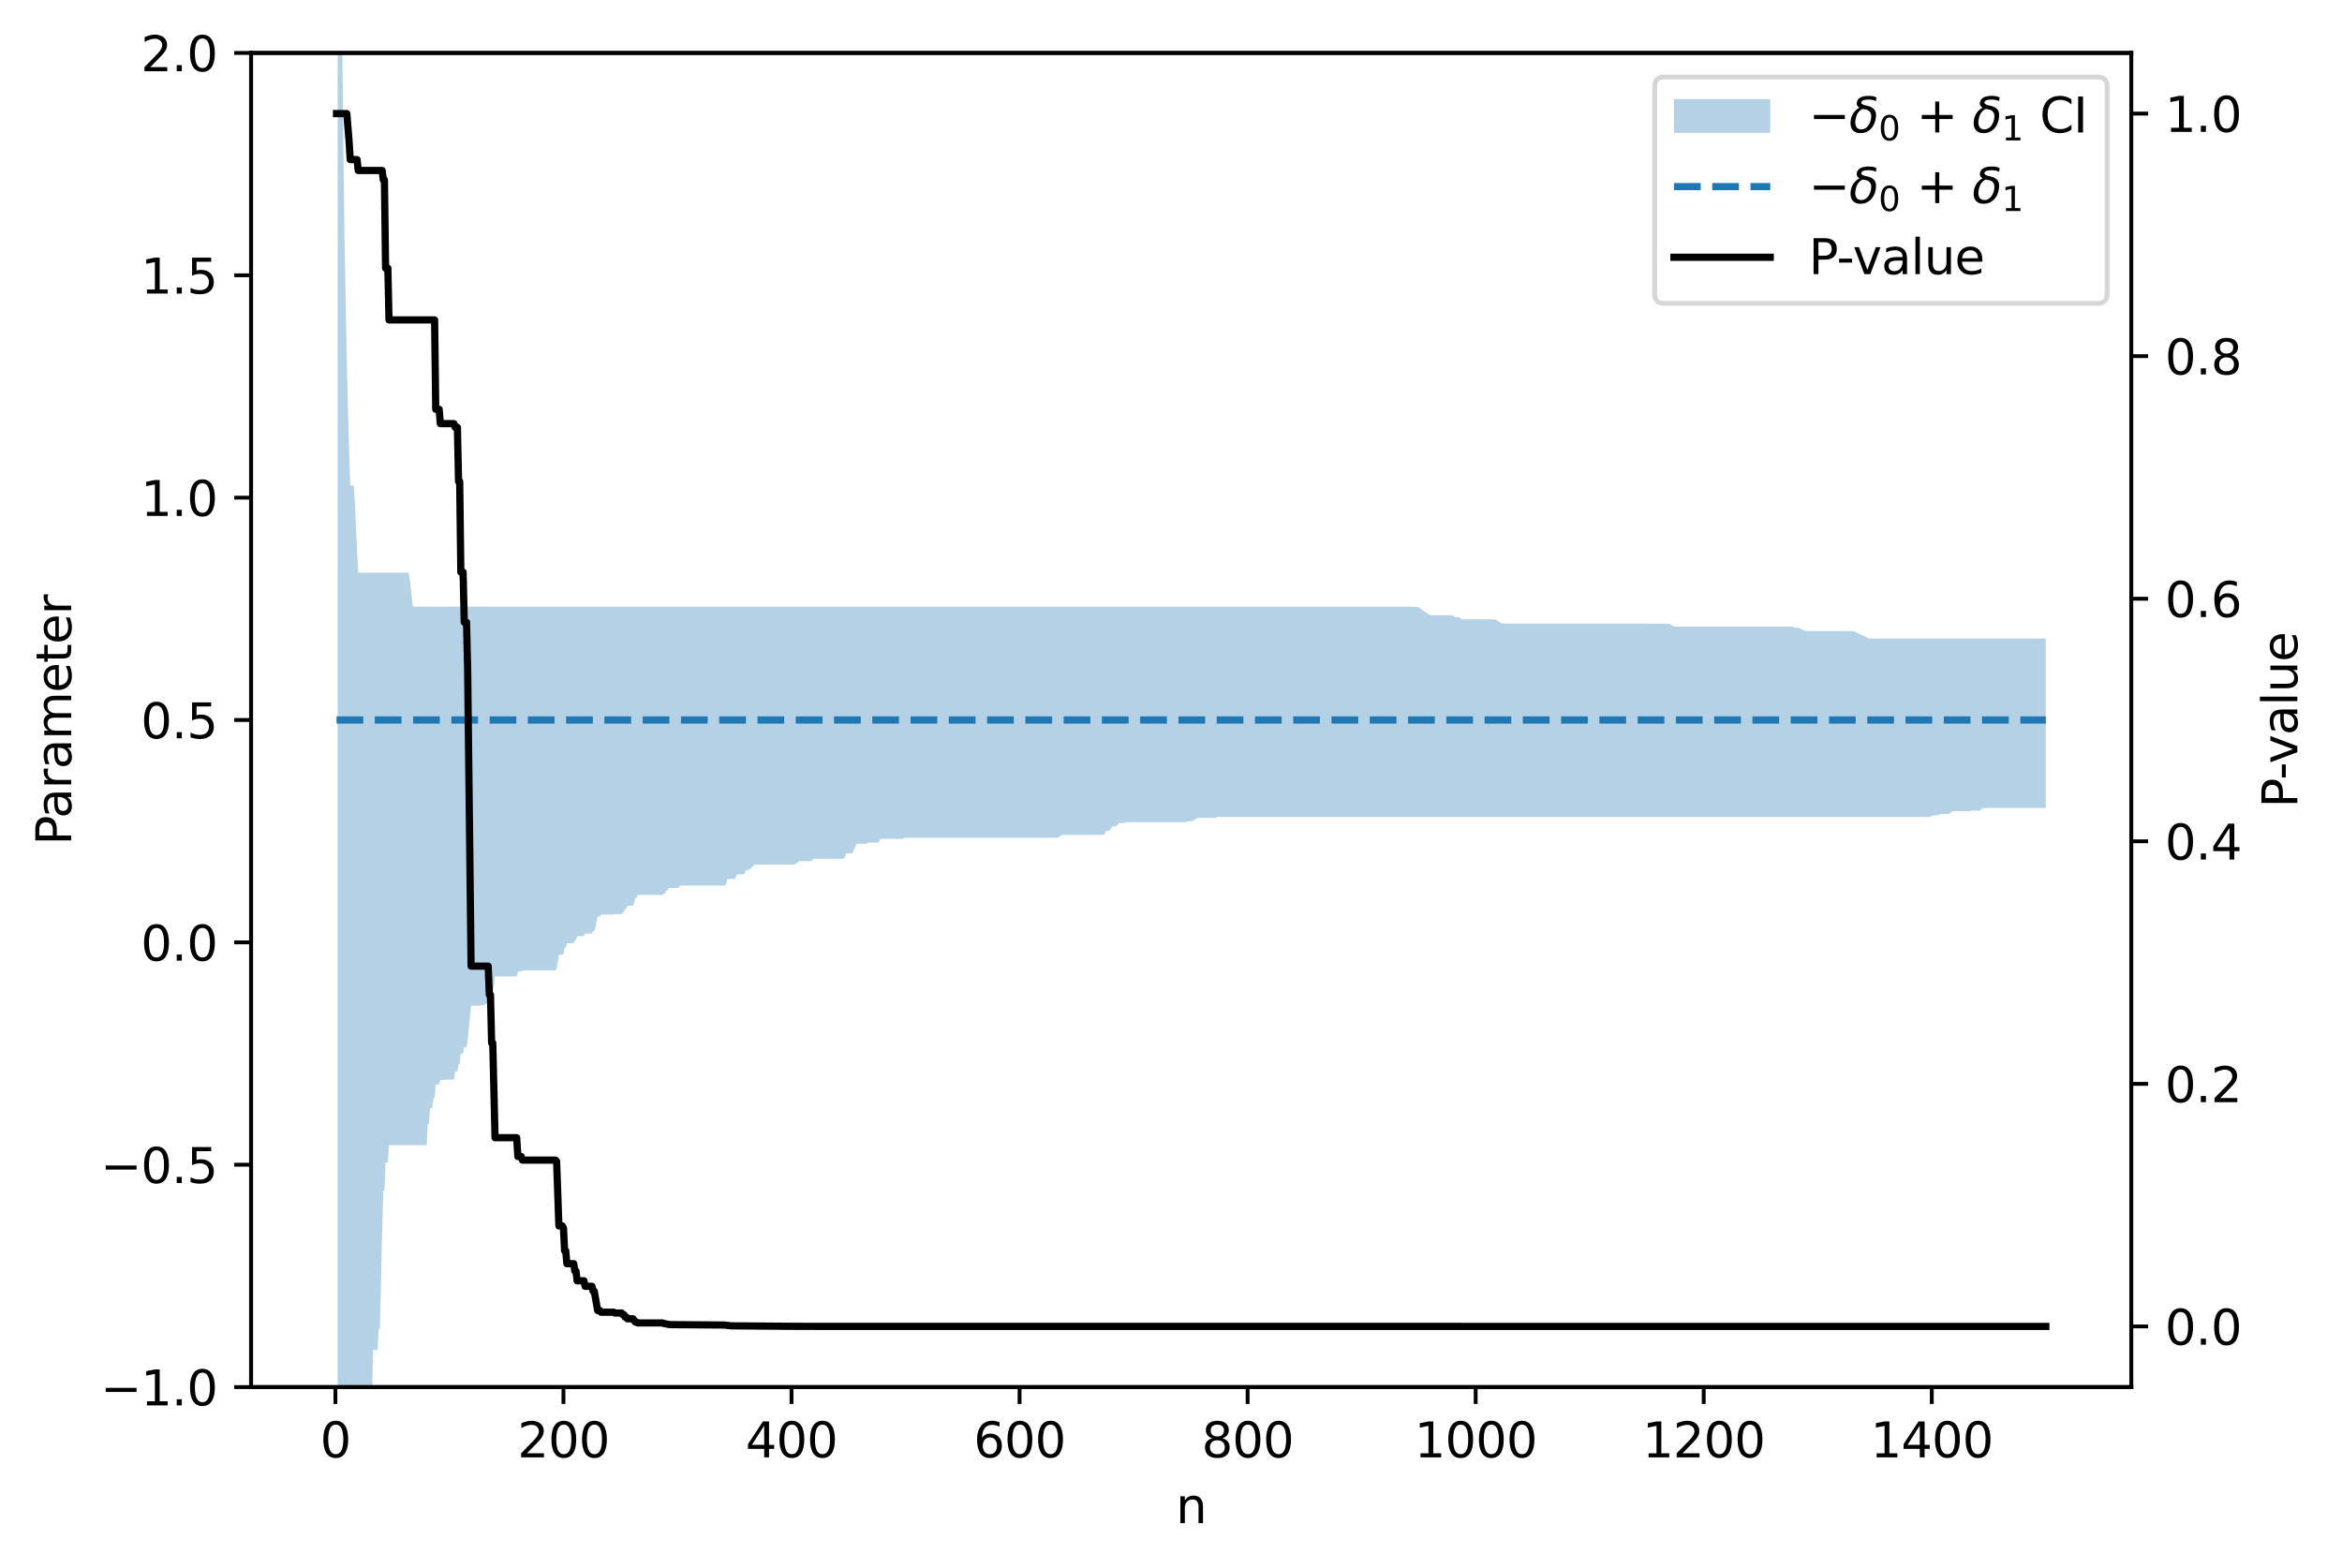 <?xml version="1.0" encoding="utf-8" standalone="no"?>
<!DOCTYPE svg PUBLIC "-//W3C//DTD SVG 1.1//EN"
  "http://www.w3.org/Graphics/SVG/1.1/DTD/svg11.dtd">
<svg xmlns:xlink="http://www.w3.org/1999/xlink" width="486.542pt" height="325.755pt" viewBox="0 0 486.542 325.755" xmlns="http://www.w3.org/2000/svg" version="1.1">
 <defs>
  <style type="text/css">*{stroke-linejoin: round; stroke-linecap: butt}</style>
 </defs>
 <g id="figure_1">
  <g id="patch_1">
   <path d="M 0 325.755 
L 486.542 325.755 
L 486.542 0 
L 0 0 
z
" style="fill: #ffffff"/>
  </g>
  <g id="axes_1">
   <g id="patch_2">
    <path d="M 52.161 288.199 
L 442.761 288.199 
L 442.761 10.999 
L 52.161 10.999 
z
" style="fill: #ffffff"/>
   </g>
   <g id="PolyCollection_1">
    <path d="M 70.152 -225.947 
L 70.152 513.28 
L 70.389 513.28 
L 70.626 513.28 
L 70.863 513.28 
L 71.1 513.28 
L 71.337 513.28 
L 71.574 513.28 
L 71.811 513.28 
L 72.047 513.28 
L 72.284 513.28 
L 72.521 513.28 
L 72.758 513.28 
L 72.995 472.053 
L 73.232 472.053 
L 73.469 472.053 
L 73.706 472.053 
L 73.943 472.053 
L 74.179 472.053 
L 74.416 472.053 
L 74.653 419.37 
L 74.89 359.266 
L 75.127 359.266 
L 75.364 359.266 
L 75.601 330.088 
L 75.838 302.717 
L 76.074 302.717 
L 76.311 302.717 
L 76.548 302.717 
L 76.785 291.739 
L 77.022 291.739 
L 77.259 291.739 
L 77.496 280.488 
L 77.733 280.488 
L 77.97 280.488 
L 78.206 280.488 
L 78.443 280.488 
L 78.68 276.136 
L 78.917 276.136 
L 79.154 266.119 
L 79.391 255.912 
L 79.628 247.341 
L 79.865 247.341 
L 80.102 241.559 
L 80.338 241.559 
L 80.575 241.559 
L 80.812 237.933 
L 81.049 237.933 
L 81.286 237.933 
L 81.523 237.933 
L 81.76 237.933 
L 81.997 237.933 
L 82.234 237.933 
L 82.47 237.933 
L 82.707 237.933 
L 82.944 237.933 
L 83.181 237.933 
L 83.418 237.933 
L 83.655 237.933 
L 83.892 237.933 
L 84.129 237.933 
L 84.365 237.933 
L 84.602 237.933 
L 84.839 237.933 
L 85.076 237.933 
L 85.313 237.933 
L 85.55 237.933 
L 85.787 237.933 
L 86.024 237.933 
L 86.261 237.933 
L 86.497 237.933 
L 86.734 237.933 
L 86.971 237.933 
L 87.208 237.933 
L 87.445 237.933 
L 87.682 237.933 
L 87.919 237.933 
L 88.156 237.933 
L 88.393 237.933 
L 88.629 237.933 
L 88.866 233.54 
L 89.103 233.54 
L 89.34 230.258 
L 89.577 230.258 
L 89.814 230.258 
L 90.051 228.154 
L 90.288 228.154 
L 90.524 225.306 
L 90.761 225.306 
L 90.998 225.306 
L 91.235 225.306 
L 91.472 224.363 
L 91.709 224.363 
L 91.946 224.363 
L 92.183 224.363 
L 92.42 224.363 
L 92.656 224.299 
L 92.893 224.299 
L 93.13 224.299 
L 93.367 224.299 
L 93.604 224.299 
L 93.841 224.299 
L 94.078 224.299 
L 94.315 224.299 
L 94.552 222.6 
L 94.788 222.6 
L 95.025 222.6 
L 95.262 221.064 
L 95.499 221.064 
L 95.736 218.885 
L 95.973 218.885 
L 96.21 218.885 
L 96.447 217.529 
L 96.684 217.529 
L 96.92 217.529 
L 97.157 216.241 
L 97.394 213.686 
L 97.631 211.261 
L 97.868 208.953 
L 98.105 208.953 
L 98.342 208.953 
L 98.579 208.953 
L 98.815 208.953 
L 99.052 208.953 
L 99.289 208.953 
L 99.526 208.953 
L 99.763 208.953 
L 100 208.838 
L 100.237 208.838 
L 100.474 208.838 
L 100.711 208.838 
L 100.947 208.484 
L 101.184 208.484 
L 101.421 208.484 
L 101.658 207.568 
L 101.895 207.568 
L 102.132 206.125 
L 102.369 206.125 
L 102.606 204.739 
L 102.843 202.867 
L 103.079 202.867 
L 103.316 202.867 
L 103.553 202.867 
L 103.79 202.867 
L 104.027 202.867 
L 104.264 202.867 
L 104.501 202.867 
L 104.738 202.867 
L 104.974 202.867 
L 105.211 202.867 
L 105.448 202.867 
L 105.685 202.867 
L 105.922 202.867 
L 106.159 202.867 
L 106.396 202.867 
L 106.633 202.867 
L 106.87 202.867 
L 107.106 202.867 
L 107.343 202.867 
L 107.58 201.816 
L 107.817 201.816 
L 108.054 201.816 
L 108.291 201.816 
L 108.528 201.62 
L 108.765 201.62 
L 109.002 201.62 
L 109.238 201.62 
L 109.475 201.62 
L 109.712 201.62 
L 109.949 201.62 
L 110.186 201.62 
L 110.423 201.62 
L 110.66 201.62 
L 110.897 201.62 
L 111.134 201.62 
L 111.37 201.62 
L 111.607 201.62 
L 111.844 201.62 
L 112.081 201.62 
L 112.318 201.62 
L 112.555 201.62 
L 112.792 201.62 
L 113.029 201.62 
L 113.265 201.62 
L 113.502 201.62 
L 113.739 201.62 
L 113.976 201.62 
L 114.213 201.62 
L 114.45 201.62 
L 114.687 201.62 
L 114.924 201.62 
L 115.161 201.62 
L 115.397 201.62 
L 115.634 201.214 
L 115.871 199.767 
L 116.108 198.361 
L 116.345 198.361 
L 116.582 198.361 
L 116.819 198.361 
L 117.056 198.225 
L 117.293 196.875 
L 117.529 196.875 
L 117.766 195.961 
L 118.003 195.961 
L 118.24 195.961 
L 118.477 195.961 
L 118.714 195.961 
L 118.951 195.961 
L 119.188 195.961 
L 119.424 195.37 
L 119.661 195.37 
L 119.898 194.507 
L 120.135 194.507 
L 120.372 194.507 
L 120.609 194.507 
L 120.846 194.507 
L 121.083 194.507 
L 121.32 194.507 
L 121.556 193.968 
L 121.793 193.968 
L 122.03 193.968 
L 122.267 193.968 
L 122.504 193.968 
L 122.741 193.968 
L 122.978 193.968 
L 123.215 193.452 
L 123.452 193.452 
L 123.688 192.658 
L 123.925 191.523 
L 124.162 190.412 
L 124.399 190.412 
L 124.636 190.412 
L 124.873 190.027 
L 125.11 190.027 
L 125.347 190.027 
L 125.584 190.027 
L 125.82 190.027 
L 126.057 190.027 
L 126.294 190.027 
L 126.531 190.027 
L 126.768 190.027 
L 127.005 190.027 
L 127.242 190.027 
L 127.479 190.027 
L 127.715 189.936 
L 127.952 189.936 
L 128.189 189.936 
L 128.426 189.936 
L 128.663 189.936 
L 128.9 189.936 
L 129.137 189.936 
L 129.374 189.543 
L 129.611 189.543 
L 129.847 188.858 
L 130.084 188.858 
L 130.321 188.187 
L 130.558 188.187 
L 130.795 188.187 
L 131.032 188.187 
L 131.269 188.187 
L 131.506 188.187 
L 131.743 187.52 
L 131.979 186.562 
L 132.216 186.562 
L 132.453 185.935 
L 132.69 185.935 
L 132.927 185.935 
L 133.164 185.935 
L 133.401 185.935 
L 133.638 185.935 
L 133.874 185.935 
L 134.111 185.935 
L 134.348 185.935 
L 134.585 185.935 
L 134.822 185.935 
L 135.059 185.935 
L 135.296 185.935 
L 135.533 185.935 
L 135.77 185.935 
L 136.006 185.935 
L 136.243 185.935 
L 136.48 185.935 
L 136.717 185.935 
L 136.954 185.935 
L 137.191 185.935 
L 137.428 185.935 
L 137.665 185.935 
L 137.902 185.669 
L 138.138 185.669 
L 138.375 185.088 
L 138.612 185.088 
L 138.849 184.515 
L 139.086 184.515 
L 139.323 184.515 
L 139.56 184.515 
L 139.797 184.515 
L 140.034 184.515 
L 140.27 184.515 
L 140.507 184.515 
L 140.744 184.515 
L 140.981 184.515 
L 141.218 183.99 
L 141.455 183.99 
L 141.692 183.99 
L 141.929 183.99 
L 142.165 183.99 
L 142.402 183.99 
L 142.639 183.99 
L 142.876 183.99 
L 143.113 183.99 
L 143.35 183.99 
L 143.587 183.99 
L 143.824 183.99 
L 144.061 183.99 
L 144.297 183.99 
L 144.534 183.99 
L 144.771 183.99 
L 145.008 183.99 
L 145.245 183.99 
L 145.482 183.99 
L 145.719 183.99 
L 145.956 183.99 
L 146.193 183.99 
L 146.429 183.99 
L 146.666 183.99 
L 146.903 183.99 
L 147.14 183.99 
L 147.377 183.99 
L 147.614 183.99 
L 147.851 183.99 
L 148.088 183.99 
L 148.324 183.99 
L 148.561 183.99 
L 148.798 183.99 
L 149.035 183.99 
L 149.272 183.99 
L 149.509 183.99 
L 149.746 183.99 
L 149.983 183.99 
L 150.22 183.99 
L 150.456 183.99 
L 150.693 183.99 
L 150.93 183.365 
L 151.167 182.613 
L 151.404 182.613 
L 151.641 182.613 
L 151.878 182.613 
L 152.115 182.613 
L 152.352 182.613 
L 152.588 182.613 
L 152.825 182.402 
L 153.062 181.672 
L 153.299 181.672 
L 153.536 181.672 
L 153.773 181.672 
L 154.01 181.672 
L 154.247 181.672 
L 154.483 181.672 
L 154.72 181.478 
L 154.957 180.769 
L 155.194 180.769 
L 155.431 180.769 
L 155.668 180.557 
L 155.905 180.557 
L 156.142 180.105 
L 156.379 180.105 
L 156.615 179.659 
L 156.852 179.659 
L 157.089 179.659 
L 157.326 179.659 
L 157.563 179.659 
L 157.8 179.659 
L 158.037 179.659 
L 158.274 179.659 
L 158.511 179.659 
L 158.747 179.659 
L 158.984 179.659 
L 159.221 179.659 
L 159.458 179.659 
L 159.695 179.659 
L 159.932 179.659 
L 160.169 179.659 
L 160.406 179.659 
L 160.643 179.659 
L 160.879 179.659 
L 161.116 179.659 
L 161.353 179.659 
L 161.59 179.659 
L 161.827 179.659 
L 162.064 179.659 
L 162.301 179.659 
L 162.538 179.659 
L 162.774 179.659 
L 163.011 179.659 
L 163.248 179.659 
L 163.485 179.659 
L 163.722 179.659 
L 163.959 179.659 
L 164.196 179.659 
L 164.433 179.659 
L 164.67 179.659 
L 164.906 179.659 
L 165.143 179.659 
L 165.38 179.34 
L 165.617 179.34 
L 165.854 178.93 
L 166.091 178.93 
L 166.328 178.93 
L 166.565 178.93 
L 166.802 178.93 
L 167.038 178.93 
L 167.275 178.93 
L 167.512 178.93 
L 167.749 178.93 
L 167.986 178.93 
L 168.223 178.93 
L 168.46 178.822 
L 168.697 178.822 
L 168.933 178.425 
L 169.17 178.425 
L 169.407 178.425 
L 169.644 178.425 
L 169.881 178.425 
L 170.118 178.425 
L 170.355 178.425 
L 170.592 178.425 
L 170.829 178.425 
L 171.065 178.425 
L 171.302 178.425 
L 171.539 178.425 
L 171.776 178.425 
L 172.013 178.425 
L 172.25 178.425 
L 172.487 178.425 
L 172.724 178.425 
L 172.961 178.425 
L 173.197 178.425 
L 173.434 178.425 
L 173.671 178.425 
L 173.908 178.425 
L 174.145 178.425 
L 174.382 178.425 
L 174.619 178.425 
L 174.856 178.425 
L 175.093 178.425 
L 175.329 178.425 
L 175.566 177.892 
L 175.803 177.313 
L 176.04 177.313 
L 176.277 177.313 
L 176.514 177.313 
L 176.751 177.313 
L 176.988 177.313 
L 177.224 176.99 
L 177.461 176.425 
L 177.698 175.865 
L 177.935 175.31 
L 178.172 175.31 
L 178.409 175.31 
L 178.646 175.31 
L 178.883 175.31 
L 179.12 175.31 
L 179.356 175.31 
L 179.593 175.31 
L 179.83 175.31 
L 180.067 175.31 
L 180.304 175.069 
L 180.541 175.069 
L 180.778 175.069 
L 181.015 175.069 
L 181.252 175.069 
L 181.488 175.069 
L 181.725 175.069 
L 181.962 175.069 
L 182.199 175.069 
L 182.436 175.069 
L 182.673 174.835 
L 182.91 174.305 
L 183.147 174.305 
L 183.383 174.305 
L 183.62 174.305 
L 183.857 174.305 
L 184.094 174.305 
L 184.331 174.305 
L 184.568 174.305 
L 184.805 174.305 
L 185.042 174.305 
L 185.279 174.305 
L 185.515 174.305 
L 185.752 174.305 
L 185.989 174.305 
L 186.226 174.305 
L 186.463 174.305 
L 186.7 174.305 
L 186.937 174.305 
L 187.174 174.305 
L 187.411 174.305 
L 187.647 174.305 
L 187.884 174.061 
L 188.121 174.061 
L 188.358 174.061 
L 188.595 174.061 
L 188.832 174.061 
L 189.069 174.061 
L 189.306 174.061 
L 189.543 174.061 
L 189.779 174.061 
L 190.016 174.061 
L 190.253 174.061 
L 190.49 174.061 
L 190.727 174.061 
L 190.964 174.061 
L 191.201 174.061 
L 191.438 174.061 
L 191.674 174.061 
L 191.911 174.061 
L 192.148 174.061 
L 192.385 174.061 
L 192.622 174.061 
L 192.859 174.061 
L 193.096 174.061 
L 193.333 174.061 
L 193.57 174.061 
L 193.806 174.061 
L 194.043 174.061 
L 194.28 174.061 
L 194.517 174.061 
L 194.754 174.061 
L 194.991 174.061 
L 195.228 174.061 
L 195.465 174.061 
L 195.702 174.061 
L 195.938 174.061 
L 196.175 174.061 
L 196.412 174.061 
L 196.649 174.061 
L 196.886 174.061 
L 197.123 174.061 
L 197.36 174.061 
L 197.597 174.061 
L 197.833 174.061 
L 198.07 174.061 
L 198.307 174.061 
L 198.544 174.061 
L 198.781 174.061 
L 199.018 174.061 
L 199.255 174.061 
L 199.492 174.061 
L 199.729 174.061 
L 199.965 174.061 
L 200.202 174.061 
L 200.439 174.061 
L 200.676 174.061 
L 200.913 174.061 
L 201.15 174.061 
L 201.387 174.061 
L 201.624 174.061 
L 201.861 174.061 
L 202.097 174.061 
L 202.334 174.061 
L 202.571 174.061 
L 202.808 174.061 
L 203.045 174.061 
L 203.282 174.061 
L 203.519 174.061 
L 203.756 174.061 
L 203.993 174.061 
L 204.229 174.061 
L 204.466 174.061 
L 204.703 174.061 
L 204.94 174.061 
L 205.177 174.061 
L 205.414 174.061 
L 205.651 174.061 
L 205.888 174.061 
L 206.124 174.061 
L 206.361 174.061 
L 206.598 174.061 
L 206.835 174.061 
L 207.072 174.061 
L 207.309 174.061 
L 207.546 174.061 
L 207.783 174.061 
L 208.02 174.061 
L 208.256 174.061 
L 208.493 174.061 
L 208.73 174.061 
L 208.967 174.061 
L 209.204 174.061 
L 209.441 174.061 
L 209.678 174.061 
L 209.915 174.061 
L 210.152 174.061 
L 210.388 174.061 
L 210.625 174.061 
L 210.862 174.061 
L 211.099 174.061 
L 211.336 174.061 
L 211.573 174.061 
L 211.81 174.061 
L 212.047 174.061 
L 212.283 174.061 
L 212.52 174.061 
L 212.757 174.061 
L 212.994 174.061 
L 213.231 174.061 
L 213.468 174.061 
L 213.705 174.061 
L 213.942 174.061 
L 214.179 174.061 
L 214.415 174.061 
L 214.652 174.061 
L 214.889 174.061 
L 215.126 174.061 
L 215.363 174.061 
L 215.6 174.061 
L 215.837 174.061 
L 216.074 174.061 
L 216.311 174.061 
L 216.547 174.061 
L 216.784 174.061 
L 217.021 174.061 
L 217.258 174.061 
L 217.495 174.061 
L 217.732 174.061 
L 217.969 174.061 
L 218.206 174.061 
L 218.443 174.061 
L 218.679 174.061 
L 218.916 174.061 
L 219.153 174.061 
L 219.39 174.061 
L 219.627 174.013 
L 219.864 174.013 
L 220.101 173.744 
L 220.338 173.744 
L 220.574 173.476 
L 220.811 173.476 
L 221.048 173.476 
L 221.285 173.476 
L 221.522 173.476 
L 221.759 173.476 
L 221.996 173.476 
L 222.233 173.476 
L 222.47 173.476 
L 222.706 173.476 
L 222.943 173.476 
L 223.18 173.476 
L 223.417 173.476 
L 223.654 173.476 
L 223.891 173.476 
L 224.128 173.476 
L 224.365 173.476 
L 224.602 173.476 
L 224.838 173.476 
L 225.075 173.476 
L 225.312 173.476 
L 225.549 173.476 
L 225.786 173.476 
L 226.023 173.476 
L 226.26 173.476 
L 226.497 173.476 
L 226.733 173.476 
L 226.97 173.476 
L 227.207 173.476 
L 227.444 173.476 
L 227.681 173.476 
L 227.918 173.476 
L 228.155 173.476 
L 228.392 173.476 
L 228.629 173.476 
L 228.865 173.476 
L 229.102 173.476 
L 229.339 173.425 
L 229.576 173.024 
L 229.813 172.626 
L 230.05 172.626 
L 230.287 172.626 
L 230.524 172.522 
L 230.761 172.128 
L 230.997 171.736 
L 231.234 171.736 
L 231.471 171.736 
L 231.708 171.636 
L 231.945 171.636 
L 232.182 171.393 
L 232.419 171.007 
L 232.656 171.007 
L 232.892 171.007 
L 233.129 171.007 
L 233.366 171.007 
L 233.603 171.007 
L 233.84 170.816 
L 234.077 170.816 
L 234.314 170.816 
L 234.551 170.816 
L 234.788 170.816 
L 235.024 170.816 
L 235.261 170.816 
L 235.498 170.816 
L 235.735 170.816 
L 235.972 170.816 
L 236.209 170.816 
L 236.446 170.816 
L 236.683 170.816 
L 236.92 170.816 
L 237.156 170.816 
L 237.393 170.816 
L 237.63 170.816 
L 237.867 170.816 
L 238.104 170.816 
L 238.341 170.816 
L 238.578 170.816 
L 238.815 170.816 
L 239.052 170.816 
L 239.288 170.816 
L 239.525 170.816 
L 239.762 170.816 
L 239.999 170.816 
L 240.236 170.816 
L 240.473 170.816 
L 240.71 170.816 
L 240.947 170.816 
L 241.183 170.816 
L 241.42 170.816 
L 241.657 170.816 
L 241.894 170.816 
L 242.131 170.816 
L 242.368 170.816 
L 242.605 170.816 
L 242.842 170.816 
L 243.079 170.816 
L 243.315 170.816 
L 243.552 170.816 
L 243.789 170.816 
L 244.026 170.816 
L 244.263 170.816 
L 244.5 170.816 
L 244.737 170.816 
L 244.974 170.816 
L 245.211 170.816 
L 245.447 170.816 
L 245.684 170.816 
L 245.921 170.816 
L 246.158 170.816 
L 246.395 170.816 
L 246.632 170.676 
L 246.869 170.676 
L 247.106 170.676 
L 247.342 170.587 
L 247.579 170.587 
L 247.816 170.587 
L 248.053 170.498 
L 248.29 170.143 
L 248.527 170.143 
L 248.764 169.923 
L 249.001 169.923 
L 249.238 169.923 
L 249.474 169.923 
L 249.711 169.923 
L 249.948 169.923 
L 250.185 169.923 
L 250.422 169.923 
L 250.659 169.923 
L 250.896 169.923 
L 251.133 169.923 
L 251.37 169.923 
L 251.606 169.923 
L 251.843 169.923 
L 252.08 169.923 
L 252.317 169.923 
L 252.554 169.923 
L 252.791 169.759 
L 253.028 169.759 
L 253.265 169.759 
L 253.502 169.759 
L 253.738 169.759 
L 253.975 169.759 
L 254.212 169.759 
L 254.449 169.759 
L 254.686 169.759 
L 254.923 169.759 
L 255.16 169.759 
L 255.397 169.759 
L 255.633 169.759 
L 255.87 169.759 
L 256.107 169.759 
L 256.344 169.759 
L 256.581 169.759 
L 256.818 169.759 
L 257.055 169.759 
L 257.292 169.759 
L 257.529 169.759 
L 257.765 169.759 
L 258.002 169.759 
L 258.239 169.759 
L 258.476 169.759 
L 258.713 169.759 
L 258.95 169.759 
L 259.187 169.759 
L 259.424 169.759 
L 259.661 169.759 
L 259.897 169.759 
L 260.134 169.759 
L 260.371 169.759 
L 260.608 169.759 
L 260.845 169.759 
L 261.082 169.759 
L 261.319 169.759 
L 261.556 169.759 
L 261.792 169.759 
L 262.029 169.759 
L 262.266 169.759 
L 262.503 169.759 
L 262.74 169.759 
L 262.977 169.759 
L 263.214 169.759 
L 263.451 169.759 
L 263.688 169.759 
L 263.924 169.759 
L 264.161 169.759 
L 264.398 169.759 
L 264.635 169.759 
L 264.872 169.759 
L 265.109 169.759 
L 265.346 169.759 
L 265.583 169.759 
L 265.82 169.759 
L 266.056 169.759 
L 266.293 169.759 
L 266.53 169.759 
L 266.767 169.759 
L 267.004 169.759 
L 267.241 169.759 
L 267.478 169.759 
L 267.715 169.759 
L 267.952 169.759 
L 268.188 169.759 
L 268.425 169.759 
L 268.662 169.759 
L 268.899 169.759 
L 269.136 169.759 
L 269.373 169.759 
L 269.61 169.759 
L 269.847 169.759 
L 270.083 169.759 
L 270.32 169.759 
L 270.557 169.759 
L 270.794 169.759 
L 271.031 169.759 
L 271.268 169.759 
L 271.505 169.759 
L 271.742 169.759 
L 271.979 169.759 
L 272.215 169.759 
L 272.452 169.759 
L 272.689 169.759 
L 272.926 169.759 
L 273.163 169.759 
L 273.4 169.759 
L 273.637 169.759 
L 273.874 169.759 
L 274.111 169.759 
L 274.347 169.759 
L 274.584 169.759 
L 274.821 169.759 
L 275.058 169.759 
L 275.295 169.759 
L 275.532 169.759 
L 275.769 169.759 
L 276.006 169.759 
L 276.242 169.759 
L 276.479 169.759 
L 276.716 169.759 
L 276.953 169.759 
L 277.19 169.759 
L 277.427 169.759 
L 277.664 169.759 
L 277.901 169.759 
L 278.138 169.759 
L 278.374 169.759 
L 278.611 169.759 
L 278.848 169.759 
L 279.085 169.759 
L 279.322 169.759 
L 279.559 169.759 
L 279.796 169.759 
L 280.033 169.759 
L 280.27 169.759 
L 280.506 169.759 
L 280.743 169.759 
L 280.98 169.759 
L 281.217 169.759 
L 281.454 169.759 
L 281.691 169.759 
L 281.928 169.759 
L 282.165 169.759 
L 282.402 169.759 
L 282.638 169.759 
L 282.875 169.759 
L 283.112 169.759 
L 283.349 169.759 
L 283.586 169.759 
L 283.823 169.759 
L 284.06 169.759 
L 284.297 169.759 
L 284.533 169.759 
L 284.77 169.759 
L 285.007 169.759 
L 285.244 169.759 
L 285.481 169.759 
L 285.718 169.759 
L 285.955 169.759 
L 286.192 169.759 
L 286.429 169.759 
L 286.665 169.759 
L 286.902 169.759 
L 287.139 169.759 
L 287.376 169.759 
L 287.613 169.759 
L 287.85 169.759 
L 288.087 169.759 
L 288.324 169.759 
L 288.561 169.759 
L 288.797 169.759 
L 289.034 169.759 
L 289.271 169.759 
L 289.508 169.759 
L 289.745 169.759 
L 289.982 169.759 
L 290.219 169.759 
L 290.456 169.759 
L 290.692 169.759 
L 290.929 169.759 
L 291.166 169.759 
L 291.403 169.759 
L 291.64 169.759 
L 291.877 169.759 
L 292.114 169.759 
L 292.351 169.759 
L 292.588 169.759 
L 292.824 169.759 
L 293.061 169.759 
L 293.298 169.759 
L 293.535 169.759 
L 293.772 169.759 
L 294.009 169.759 
L 294.246 169.759 
L 294.483 169.759 
L 294.72 169.759 
L 294.956 169.759 
L 295.193 169.759 
L 295.43 169.759 
L 295.667 169.759 
L 295.904 169.759 
L 296.141 169.759 
L 296.378 169.759 
L 296.615 169.759 
L 296.852 169.759 
L 297.088 169.759 
L 297.325 169.759 
L 297.562 169.759 
L 297.799 169.759 
L 298.036 169.759 
L 298.273 169.759 
L 298.51 169.759 
L 298.747 169.759 
L 298.983 169.759 
L 299.22 169.759 
L 299.457 169.759 
L 299.694 169.759 
L 299.931 169.759 
L 300.168 169.759 
L 300.405 169.759 
L 300.642 169.759 
L 300.879 169.759 
L 301.115 169.759 
L 301.352 169.759 
L 301.589 169.759 
L 301.826 169.759 
L 302.063 169.759 
L 302.3 169.759 
L 302.537 169.759 
L 302.774 169.759 
L 303.011 169.759 
L 303.247 169.759 
L 303.484 169.759 
L 303.721 169.759 
L 303.958 169.759 
L 304.195 169.759 
L 304.432 169.759 
L 304.669 169.759 
L 304.906 169.759 
L 305.142 169.759 
L 305.379 169.759 
L 305.616 169.759 
L 305.853 169.759 
L 306.09 169.759 
L 306.327 169.759 
L 306.564 169.759 
L 306.801 169.759 
L 307.038 169.759 
L 307.274 169.759 
L 307.511 169.759 
L 307.748 169.759 
L 307.985 169.759 
L 308.222 169.759 
L 308.459 169.759 
L 308.696 169.759 
L 308.933 169.759 
L 309.17 169.759 
L 309.406 169.759 
L 309.643 169.759 
L 309.88 169.759 
L 310.117 169.759 
L 310.354 169.759 
L 310.591 169.759 
L 310.828 169.759 
L 311.065 169.759 
L 311.301 169.759 
L 311.538 169.759 
L 311.775 169.759 
L 312.012 169.759 
L 312.249 169.759 
L 312.486 169.759 
L 312.723 169.759 
L 312.96 169.759 
L 313.197 169.759 
L 313.433 169.759 
L 313.67 169.759 
L 313.907 169.759 
L 314.144 169.759 
L 314.381 169.759 
L 314.618 169.759 
L 314.855 169.759 
L 315.092 169.759 
L 315.329 169.759 
L 315.565 169.759 
L 315.802 169.759 
L 316.039 169.759 
L 316.276 169.759 
L 316.513 169.759 
L 316.75 169.759 
L 316.987 169.759 
L 317.224 169.759 
L 317.461 169.759 
L 317.697 169.759 
L 317.934 169.759 
L 318.171 169.759 
L 318.408 169.759 
L 318.645 169.759 
L 318.882 169.759 
L 319.119 169.759 
L 319.356 169.759 
L 319.592 169.759 
L 319.829 169.759 
L 320.066 169.759 
L 320.303 169.759 
L 320.54 169.759 
L 320.777 169.759 
L 321.014 169.759 
L 321.251 169.759 
L 321.488 169.759 
L 321.724 169.759 
L 321.961 169.759 
L 322.198 169.759 
L 322.435 169.759 
L 322.672 169.759 
L 322.909 169.759 
L 323.146 169.759 
L 323.383 169.759 
L 323.62 169.759 
L 323.856 169.759 
L 324.093 169.759 
L 324.33 169.759 
L 324.567 169.759 
L 324.804 169.759 
L 325.041 169.759 
L 325.278 169.759 
L 325.515 169.759 
L 325.751 169.759 
L 325.988 169.759 
L 326.225 169.759 
L 326.462 169.759 
L 326.699 169.759 
L 326.936 169.759 
L 327.173 169.759 
L 327.41 169.759 
L 327.647 169.759 
L 327.883 169.759 
L 328.12 169.759 
L 328.357 169.759 
L 328.594 169.759 
L 328.831 169.759 
L 329.068 169.759 
L 329.305 169.759 
L 329.542 169.759 
L 329.779 169.759 
L 330.015 169.759 
L 330.252 169.759 
L 330.489 169.759 
L 330.726 169.759 
L 330.963 169.759 
L 331.2 169.759 
L 331.437 169.759 
L 331.674 169.759 
L 331.911 169.759 
L 332.147 169.759 
L 332.384 169.759 
L 332.621 169.759 
L 332.858 169.759 
L 333.095 169.759 
L 333.332 169.759 
L 333.569 169.759 
L 333.806 169.759 
L 334.042 169.759 
L 334.279 169.759 
L 334.516 169.759 
L 334.753 169.759 
L 334.99 169.759 
L 335.227 169.759 
L 335.464 169.759 
L 335.701 169.759 
L 335.938 169.759 
L 336.174 169.759 
L 336.411 169.759 
L 336.648 169.759 
L 336.885 169.759 
L 337.122 169.759 
L 337.359 169.759 
L 337.596 169.759 
L 337.833 169.759 
L 338.07 169.759 
L 338.306 169.759 
L 338.543 169.759 
L 338.78 169.759 
L 339.017 169.759 
L 339.254 169.759 
L 339.491 169.759 
L 339.728 169.759 
L 339.965 169.759 
L 340.201 169.759 
L 340.438 169.759 
L 340.675 169.759 
L 340.912 169.759 
L 341.149 169.759 
L 341.386 169.759 
L 341.623 169.759 
L 341.86 169.759 
L 342.097 169.759 
L 342.333 169.759 
L 342.57 169.759 
L 342.807 169.759 
L 343.044 169.759 
L 343.281 169.759 
L 343.518 169.759 
L 343.755 169.759 
L 343.992 169.759 
L 344.229 169.759 
L 344.465 169.759 
L 344.702 169.759 
L 344.939 169.759 
L 345.176 169.759 
L 345.413 169.759 
L 345.65 169.759 
L 345.887 169.759 
L 346.124 169.759 
L 346.361 169.759 
L 346.597 169.759 
L 346.834 169.759 
L 347.071 169.759 
L 347.308 169.759 
L 347.545 169.759 
L 347.782 169.759 
L 348.019 169.759 
L 348.256 169.759 
L 348.492 169.759 
L 348.729 169.759 
L 348.966 169.759 
L 349.203 169.759 
L 349.44 169.759 
L 349.677 169.759 
L 349.914 169.759 
L 350.151 169.759 
L 350.388 169.759 
L 350.624 169.759 
L 350.861 169.759 
L 351.098 169.759 
L 351.335 169.759 
L 351.572 169.759 
L 351.809 169.759 
L 352.046 169.759 
L 352.283 169.759 
L 352.52 169.759 
L 352.756 169.759 
L 352.993 169.759 
L 353.23 169.759 
L 353.467 169.759 
L 353.704 169.759 
L 353.941 169.759 
L 354.178 169.759 
L 354.415 169.759 
L 354.651 169.759 
L 354.888 169.759 
L 355.125 169.759 
L 355.362 169.759 
L 355.599 169.759 
L 355.836 169.759 
L 356.073 169.759 
L 356.31 169.759 
L 356.547 169.759 
L 356.783 169.759 
L 357.02 169.759 
L 357.257 169.759 
L 357.494 169.759 
L 357.731 169.759 
L 357.968 169.759 
L 358.205 169.759 
L 358.442 169.759 
L 358.679 169.759 
L 358.915 169.759 
L 359.152 169.759 
L 359.389 169.759 
L 359.626 169.759 
L 359.863 169.759 
L 360.1 169.759 
L 360.337 169.759 
L 360.574 169.759 
L 360.811 169.759 
L 361.047 169.759 
L 361.284 169.759 
L 361.521 169.759 
L 361.758 169.759 
L 361.995 169.759 
L 362.232 169.759 
L 362.469 169.759 
L 362.706 169.759 
L 362.942 169.759 
L 363.179 169.759 
L 363.416 169.759 
L 363.653 169.759 
L 363.89 169.759 
L 364.127 169.759 
L 364.364 169.759 
L 364.601 169.759 
L 364.838 169.759 
L 365.074 169.759 
L 365.311 169.759 
L 365.548 169.759 
L 365.785 169.759 
L 366.022 169.759 
L 366.259 169.759 
L 366.496 169.759 
L 366.733 169.759 
L 366.97 169.759 
L 367.206 169.759 
L 367.443 169.759 
L 367.68 169.759 
L 367.917 169.759 
L 368.154 169.759 
L 368.391 169.759 
L 368.628 169.759 
L 368.865 169.759 
L 369.101 169.759 
L 369.338 169.759 
L 369.575 169.759 
L 369.812 169.759 
L 370.049 169.759 
L 370.286 169.759 
L 370.523 169.759 
L 370.76 169.759 
L 370.997 169.759 
L 371.233 169.759 
L 371.47 169.759 
L 371.707 169.759 
L 371.944 169.759 
L 372.181 169.759 
L 372.418 169.759 
L 372.655 169.759 
L 372.892 169.759 
L 373.129 169.759 
L 373.365 169.759 
L 373.602 169.759 
L 373.839 169.759 
L 374.076 169.759 
L 374.313 169.759 
L 374.55 169.759 
L 374.787 169.759 
L 375.024 169.759 
L 375.261 169.759 
L 375.497 169.759 
L 375.734 169.759 
L 375.971 169.759 
L 376.208 169.759 
L 376.445 169.759 
L 376.682 169.759 
L 376.919 169.759 
L 377.156 169.759 
L 377.392 169.759 
L 377.629 169.759 
L 377.866 169.759 
L 378.103 169.759 
L 378.34 169.759 
L 378.577 169.759 
L 378.814 169.759 
L 379.051 169.759 
L 379.288 169.759 
L 379.524 169.759 
L 379.761 169.759 
L 379.998 169.759 
L 380.235 169.759 
L 380.472 169.759 
L 380.709 169.759 
L 380.946 169.759 
L 381.183 169.759 
L 381.42 169.759 
L 381.656 169.759 
L 381.893 169.759 
L 382.13 169.759 
L 382.367 169.759 
L 382.604 169.759 
L 382.841 169.759 
L 383.078 169.759 
L 383.315 169.759 
L 383.551 169.759 
L 383.788 169.759 
L 384.025 169.759 
L 384.262 169.759 
L 384.499 169.759 
L 384.736 169.759 
L 384.973 169.759 
L 385.21 169.759 
L 385.447 169.759 
L 385.683 169.759 
L 385.92 169.759 
L 386.157 169.759 
L 386.394 169.759 
L 386.631 169.759 
L 386.868 169.759 
L 387.105 169.759 
L 387.342 169.759 
L 387.579 169.759 
L 387.815 169.759 
L 388.052 169.759 
L 388.289 169.759 
L 388.526 169.759 
L 388.763 169.759 
L 389 169.759 
L 389.237 169.759 
L 389.474 169.759 
L 389.71 169.759 
L 389.947 169.759 
L 390.184 169.759 
L 390.421 169.759 
L 390.658 169.759 
L 390.895 169.759 
L 391.132 169.759 
L 391.369 169.759 
L 391.606 169.759 
L 391.842 169.759 
L 392.079 169.759 
L 392.316 169.759 
L 392.553 169.759 
L 392.79 169.759 
L 393.027 169.759 
L 393.264 169.759 
L 393.501 169.759 
L 393.738 169.759 
L 393.974 169.759 
L 394.211 169.759 
L 394.448 169.759 
L 394.685 169.759 
L 394.922 169.759 
L 395.159 169.759 
L 395.396 169.759 
L 395.633 169.759 
L 395.87 169.759 
L 396.106 169.759 
L 396.343 169.759 
L 396.58 169.759 
L 396.817 169.759 
L 397.054 169.759 
L 397.291 169.759 
L 397.528 169.759 
L 397.765 169.759 
L 398.001 169.759 
L 398.238 169.759 
L 398.475 169.759 
L 398.712 169.759 
L 398.949 169.759 
L 399.186 169.759 
L 399.423 169.759 
L 399.66 169.759 
L 399.897 169.759 
L 400.133 169.759 
L 400.37 169.759 
L 400.607 169.759 
L 400.844 169.759 
L 401.081 169.654 
L 401.318 169.443 
L 401.555 169.443 
L 401.792 169.443 
L 402.029 169.388 
L 402.265 169.388 
L 402.502 169.388 
L 402.739 169.333 
L 402.976 169.125 
L 403.213 169.125 
L 403.45 169.125 
L 403.687 169.125 
L 403.924 169.125 
L 404.16 169.125 
L 404.397 169.125 
L 404.634 169.093 
L 404.871 169.093 
L 405.108 168.963 
L 405.345 168.756 
L 405.582 168.55 
L 405.819 168.55 
L 406.056 168.55 
L 406.292 168.55 
L 406.529 168.55 
L 406.766 168.55 
L 407.003 168.55 
L 407.24 168.55 
L 407.477 168.55 
L 407.714 168.55 
L 407.951 168.55 
L 408.188 168.55 
L 408.424 168.55 
L 408.661 168.55 
L 408.898 168.55 
L 409.135 168.55 
L 409.372 168.55 
L 409.609 168.44 
L 409.846 168.44 
L 410.083 168.44 
L 410.32 168.44 
L 410.556 168.44 
L 410.793 168.44 
L 411.03 168.44 
L 411.267 168.412 
L 411.504 168.21 
L 411.741 168.008 
L 411.978 168.008 
L 412.215 167.883 
L 412.451 167.883 
L 412.688 167.883 
L 412.925 167.883 
L 413.162 167.883 
L 413.399 167.883 
L 413.636 167.883 
L 413.873 167.883 
L 414.11 167.883 
L 414.347 167.883 
L 414.583 167.883 
L 414.82 167.883 
L 415.057 167.883 
L 415.294 167.883 
L 415.531 167.883 
L 415.768 167.883 
L 416.005 167.883 
L 416.242 167.883 
L 416.479 167.883 
L 416.715 167.883 
L 416.952 167.883 
L 417.189 167.883 
L 417.426 167.883 
L 417.663 167.883 
L 417.9 167.883 
L 418.137 167.883 
L 418.374 167.883 
L 418.61 167.883 
L 418.847 167.883 
L 419.084 167.883 
L 419.321 167.883 
L 419.558 167.883 
L 419.795 167.883 
L 420.032 167.883 
L 420.269 167.883 
L 420.506 167.883 
L 420.742 167.883 
L 420.979 167.883 
L 421.216 167.883 
L 421.453 167.883 
L 421.69 167.883 
L 421.927 167.883 
L 422.164 167.883 
L 422.401 167.883 
L 422.638 167.883 
L 422.874 167.883 
L 423.111 167.883 
L 423.348 167.883 
L 423.585 167.883 
L 423.822 167.883 
L 424.059 167.883 
L 424.296 167.883 
L 424.533 167.883 
L 424.77 167.883 
L 425.006 167.883 
L 425.006 132.658 
L 425.006 132.658 
L 424.77 132.658 
L 424.533 132.658 
L 424.296 132.658 
L 424.059 132.658 
L 423.822 132.658 
L 423.585 132.658 
L 423.348 132.658 
L 423.111 132.658 
L 422.874 132.658 
L 422.638 132.658 
L 422.401 132.658 
L 422.164 132.658 
L 421.927 132.658 
L 421.69 132.658 
L 421.453 132.658 
L 421.216 132.658 
L 420.979 132.658 
L 420.742 132.658 
L 420.506 132.658 
L 420.269 132.658 
L 420.032 132.658 
L 419.795 132.658 
L 419.558 132.658 
L 419.321 132.658 
L 419.084 132.658 
L 418.847 132.658 
L 418.61 132.658 
L 418.374 132.658 
L 418.137 132.658 
L 417.9 132.658 
L 417.663 132.658 
L 417.426 132.658 
L 417.189 132.658 
L 416.952 132.658 
L 416.715 132.658 
L 416.479 132.658 
L 416.242 132.658 
L 416.005 132.658 
L 415.768 132.658 
L 415.531 132.658 
L 415.294 132.658 
L 415.057 132.658 
L 414.82 132.658 
L 414.583 132.658 
L 414.347 132.658 
L 414.11 132.658 
L 413.873 132.658 
L 413.636 132.658 
L 413.399 132.658 
L 413.162 132.658 
L 412.925 132.658 
L 412.688 132.658 
L 412.451 132.658 
L 412.215 132.658 
L 411.978 132.658 
L 411.741 132.658 
L 411.504 132.658 
L 411.267 132.658 
L 411.03 132.658 
L 410.793 132.658 
L 410.556 132.658 
L 410.32 132.658 
L 410.083 132.658 
L 409.846 132.658 
L 409.609 132.658 
L 409.372 132.658 
L 409.135 132.658 
L 408.898 132.658 
L 408.661 132.658 
L 408.424 132.658 
L 408.188 132.658 
L 407.951 132.658 
L 407.714 132.658 
L 407.477 132.658 
L 407.24 132.658 
L 407.003 132.658 
L 406.766 132.658 
L 406.529 132.658 
L 406.292 132.658 
L 406.056 132.658 
L 405.819 132.658 
L 405.582 132.658 
L 405.345 132.658 
L 405.108 132.658 
L 404.871 132.658 
L 404.634 132.658 
L 404.397 132.658 
L 404.16 132.658 
L 403.924 132.658 
L 403.687 132.658 
L 403.45 132.658 
L 403.213 132.658 
L 402.976 132.658 
L 402.739 132.658 
L 402.502 132.658 
L 402.265 132.658 
L 402.029 132.658 
L 401.792 132.658 
L 401.555 132.658 
L 401.318 132.658 
L 401.081 132.658 
L 400.844 132.658 
L 400.607 132.658 
L 400.37 132.658 
L 400.133 132.658 
L 399.897 132.658 
L 399.66 132.658 
L 399.423 132.658 
L 399.186 132.658 
L 398.949 132.658 
L 398.712 132.658 
L 398.475 132.658 
L 398.238 132.658 
L 398.001 132.658 
L 397.765 132.658 
L 397.528 132.658 
L 397.291 132.658 
L 397.054 132.658 
L 396.817 132.658 
L 396.58 132.658 
L 396.343 132.658 
L 396.106 132.658 
L 395.87 132.658 
L 395.633 132.658 
L 395.396 132.658 
L 395.159 132.658 
L 394.922 132.658 
L 394.685 132.658 
L 394.448 132.658 
L 394.211 132.658 
L 393.974 132.658 
L 393.738 132.658 
L 393.501 132.658 
L 393.264 132.658 
L 393.027 132.658 
L 392.79 132.658 
L 392.553 132.658 
L 392.316 132.658 
L 392.079 132.658 
L 391.842 132.658 
L 391.606 132.658 
L 391.369 132.658 
L 391.132 132.658 
L 390.895 132.658 
L 390.658 132.658 
L 390.421 132.658 
L 390.184 132.658 
L 389.947 132.658 
L 389.71 132.658 
L 389.474 132.658 
L 389.237 132.658 
L 389 132.658 
L 388.763 132.658 
L 388.526 132.658 
L 388.289 132.658 
L 388.052 132.546 
L 387.815 132.434 
L 387.579 132.321 
L 387.342 132.209 
L 387.105 132.096 
L 386.868 131.984 
L 386.631 131.871 
L 386.394 131.758 
L 386.157 131.645 
L 385.92 131.531 
L 385.683 131.418 
L 385.447 131.304 
L 385.21 131.19 
L 384.973 131.119 
L 384.736 131.119 
L 384.499 131.119 
L 384.262 131.119 
L 384.025 131.119 
L 383.788 131.119 
L 383.551 131.119 
L 383.315 131.119 
L 383.078 131.119 
L 382.841 131.119 
L 382.604 131.119 
L 382.367 131.119 
L 382.13 131.119 
L 381.893 131.119 
L 381.656 131.119 
L 381.42 131.119 
L 381.183 131.119 
L 380.946 131.119 
L 380.709 131.119 
L 380.472 131.119 
L 380.235 131.119 
L 379.998 131.119 
L 379.761 131.119 
L 379.524 131.119 
L 379.288 131.119 
L 379.051 131.119 
L 378.814 131.119 
L 378.577 131.119 
L 378.34 131.119 
L 378.103 131.119 
L 377.866 131.119 
L 377.629 131.119 
L 377.392 131.119 
L 377.156 131.119 
L 376.919 131.119 
L 376.682 131.119 
L 376.445 131.119 
L 376.208 131.119 
L 375.971 131.119 
L 375.734 131.119 
L 375.497 131.119 
L 375.261 131.119 
L 375.024 131.119 
L 374.787 131.001 
L 374.55 130.883 
L 374.313 130.765 
L 374.076 130.646 
L 373.839 130.528 
L 373.602 130.439 
L 373.365 130.439 
L 373.129 130.439 
L 372.892 130.439 
L 372.655 130.319 
L 372.418 130.2 
L 372.181 130.19 
L 371.944 130.19 
L 371.707 130.19 
L 371.47 130.19 
L 371.233 130.19 
L 370.997 130.19 
L 370.76 130.19 
L 370.523 130.19 
L 370.286 130.19 
L 370.049 130.19 
L 369.812 130.19 
L 369.575 130.19 
L 369.338 130.19 
L 369.101 130.19 
L 368.865 130.19 
L 368.628 130.19 
L 368.391 130.19 
L 368.154 130.19 
L 367.917 130.19 
L 367.68 130.19 
L 367.443 130.19 
L 367.206 130.19 
L 366.97 130.19 
L 366.733 130.19 
L 366.496 130.19 
L 366.259 130.19 
L 366.022 130.19 
L 365.785 130.19 
L 365.548 130.19 
L 365.311 130.19 
L 365.074 130.19 
L 364.838 130.19 
L 364.601 130.19 
L 364.364 130.19 
L 364.127 130.19 
L 363.89 130.19 
L 363.653 130.19 
L 363.416 130.19 
L 363.179 130.19 
L 362.942 130.19 
L 362.706 130.19 
L 362.469 130.19 
L 362.232 130.19 
L 361.995 130.19 
L 361.758 130.19 
L 361.521 130.19 
L 361.284 130.19 
L 361.047 130.19 
L 360.811 130.19 
L 360.574 130.19 
L 360.337 130.19 
L 360.1 130.19 
L 359.863 130.19 
L 359.626 130.19 
L 359.389 130.19 
L 359.152 130.19 
L 358.915 130.19 
L 358.679 130.19 
L 358.442 130.19 
L 358.205 130.19 
L 357.968 130.19 
L 357.731 130.19 
L 357.494 130.19 
L 357.257 130.19 
L 357.02 130.19 
L 356.783 130.19 
L 356.547 130.19 
L 356.31 130.19 
L 356.073 130.19 
L 355.836 130.19 
L 355.599 130.19 
L 355.362 130.19 
L 355.125 130.19 
L 354.888 130.19 
L 354.651 130.19 
L 354.415 130.19 
L 354.178 130.19 
L 353.941 130.19 
L 353.704 130.19 
L 353.467 130.19 
L 353.23 130.19 
L 352.993 130.19 
L 352.756 130.19 
L 352.52 130.19 
L 352.283 130.19 
L 352.046 130.19 
L 351.809 130.19 
L 351.572 130.19 
L 351.335 130.19 
L 351.098 130.19 
L 350.861 130.19 
L 350.624 130.19 
L 350.388 130.19 
L 350.151 130.19 
L 349.914 130.19 
L 349.677 130.19 
L 349.44 130.19 
L 349.203 130.19 
L 348.966 130.19 
L 348.729 130.19 
L 348.492 130.19 
L 348.256 130.19 
L 348.019 130.19 
L 347.782 130.19 
L 347.545 130.06 
L 347.308 129.929 
L 347.071 129.798 
L 346.834 129.667 
L 346.597 129.595 
L 346.361 129.595 
L 346.124 129.595 
L 345.887 129.595 
L 345.65 129.595 
L 345.413 129.595 
L 345.176 129.595 
L 344.939 129.595 
L 344.702 129.595 
L 344.465 129.595 
L 344.229 129.595 
L 343.992 129.595 
L 343.755 129.595 
L 343.518 129.595 
L 343.281 129.595 
L 343.044 129.595 
L 342.807 129.595 
L 342.57 129.595 
L 342.333 129.595 
L 342.097 129.595 
L 341.86 129.562 
L 341.623 129.562 
L 341.386 129.562 
L 341.149 129.562 
L 340.912 129.562 
L 340.675 129.562 
L 340.438 129.562 
L 340.201 129.562 
L 339.965 129.562 
L 339.728 129.562 
L 339.491 129.562 
L 339.254 129.562 
L 339.017 129.562 
L 338.78 129.562 
L 338.543 129.562 
L 338.306 129.562 
L 338.07 129.562 
L 337.833 129.562 
L 337.596 129.562 
L 337.359 129.562 
L 337.122 129.562 
L 336.885 129.562 
L 336.648 129.562 
L 336.411 129.562 
L 336.174 129.562 
L 335.938 129.562 
L 335.701 129.562 
L 335.464 129.562 
L 335.227 129.562 
L 334.99 129.562 
L 334.753 129.562 
L 334.516 129.562 
L 334.279 129.562 
L 334.042 129.562 
L 333.806 129.562 
L 333.569 129.562 
L 333.332 129.562 
L 333.095 129.562 
L 332.858 129.562 
L 332.621 129.562 
L 332.384 129.562 
L 332.147 129.562 
L 331.911 129.562 
L 331.674 129.562 
L 331.437 129.562 
L 331.2 129.562 
L 330.963 129.562 
L 330.726 129.562 
L 330.489 129.562 
L 330.252 129.562 
L 330.015 129.562 
L 329.779 129.562 
L 329.542 129.562 
L 329.305 129.562 
L 329.068 129.562 
L 328.831 129.562 
L 328.594 129.562 
L 328.357 129.562 
L 328.12 129.562 
L 327.883 129.562 
L 327.647 129.562 
L 327.41 129.562 
L 327.173 129.562 
L 326.936 129.562 
L 326.699 129.562 
L 326.462 129.562 
L 326.225 129.562 
L 325.988 129.562 
L 325.751 129.562 
L 325.515 129.562 
L 325.278 129.562 
L 325.041 129.562 
L 324.804 129.562 
L 324.567 129.562 
L 324.33 129.562 
L 324.093 129.562 
L 323.856 129.562 
L 323.62 129.562 
L 323.383 129.562 
L 323.146 129.562 
L 322.909 129.562 
L 322.672 129.562 
L 322.435 129.562 
L 322.198 129.562 
L 321.961 129.562 
L 321.724 129.562 
L 321.488 129.562 
L 321.251 129.562 
L 321.014 129.562 
L 320.777 129.562 
L 320.54 129.562 
L 320.303 129.562 
L 320.066 129.562 
L 319.829 129.562 
L 319.592 129.562 
L 319.356 129.562 
L 319.119 129.562 
L 318.882 129.562 
L 318.645 129.562 
L 318.408 129.562 
L 318.171 129.562 
L 317.934 129.562 
L 317.697 129.562 
L 317.461 129.562 
L 317.224 129.562 
L 316.987 129.562 
L 316.75 129.562 
L 316.513 129.562 
L 316.276 129.562 
L 316.039 129.562 
L 315.802 129.562 
L 315.565 129.562 
L 315.329 129.562 
L 315.092 129.562 
L 314.855 129.562 
L 314.618 129.562 
L 314.381 129.562 
L 314.144 129.562 
L 313.907 129.562 
L 313.67 129.562 
L 313.433 129.562 
L 313.197 129.562 
L 312.96 129.562 
L 312.723 129.562 
L 312.486 129.562 
L 312.249 129.562 
L 312.012 129.562 
L 311.775 129.411 
L 311.538 129.26 
L 311.301 129.109 
L 311.065 128.958 
L 310.828 128.806 
L 310.591 128.681 
L 310.354 128.681 
L 310.117 128.681 
L 309.88 128.681 
L 309.643 128.681 
L 309.406 128.681 
L 309.17 128.681 
L 308.933 128.681 
L 308.696 128.681 
L 308.459 128.681 
L 308.222 128.681 
L 307.985 128.681 
L 307.748 128.681 
L 307.511 128.681 
L 307.274 128.681 
L 307.038 128.681 
L 306.801 128.681 
L 306.564 128.681 
L 306.327 128.681 
L 306.09 128.681 
L 305.853 128.681 
L 305.616 128.681 
L 305.379 128.681 
L 305.142 128.681 
L 304.906 128.681 
L 304.669 128.681 
L 304.432 128.681 
L 304.195 128.681 
L 303.958 128.681 
L 303.721 128.681 
L 303.484 128.524 
L 303.247 128.367 
L 303.011 128.247 
L 302.774 128.247 
L 302.537 128.247 
L 302.3 128.247 
L 302.063 128.089 
L 301.826 127.931 
L 301.589 127.83 
L 301.352 127.83 
L 301.115 127.83 
L 300.879 127.83 
L 300.642 127.83 
L 300.405 127.83 
L 300.168 127.83 
L 299.931 127.83 
L 299.694 127.83 
L 299.457 127.83 
L 299.22 127.83 
L 298.983 127.83 
L 298.747 127.83 
L 298.51 127.83 
L 298.273 127.83 
L 298.036 127.83 
L 297.799 127.83 
L 297.562 127.83 
L 297.325 127.83 
L 297.088 127.83 
L 296.852 127.668 
L 296.615 127.506 
L 296.378 127.343 
L 296.141 127.18 
L 295.904 127.017 
L 295.667 126.854 
L 295.43 126.69 
L 295.193 126.526 
L 294.956 126.361 
L 294.72 126.196 
L 294.483 126.095 
L 294.246 126.095 
L 294.009 126.095 
L 293.772 126.095 
L 293.535 126.095 
L 293.298 126.095 
L 293.061 126.095 
L 292.824 126.043 
L 292.588 126.043 
L 292.351 126.043 
L 292.114 126.043 
L 291.877 126.043 
L 291.64 126.043 
L 291.403 126.043 
L 291.166 126.043 
L 290.929 126.043 
L 290.692 126.043 
L 290.456 126.043 
L 290.219 126.043 
L 289.982 126.043 
L 289.745 126.043 
L 289.508 126.043 
L 289.271 126.043 
L 289.034 126.043 
L 288.797 126.043 
L 288.561 126.043 
L 288.324 126.043 
L 288.087 126.043 
L 287.85 126.043 
L 287.613 126.043 
L 287.376 126.043 
L 287.139 126.043 
L 286.902 126.043 
L 286.665 126.043 
L 286.429 126.043 
L 286.192 126.043 
L 285.955 126.043 
L 285.718 126.043 
L 285.481 126.043 
L 285.244 126.043 
L 285.007 126.043 
L 284.77 126.043 
L 284.533 126.043 
L 284.297 126.043 
L 284.06 126.043 
L 283.823 126.043 
L 283.586 126.043 
L 283.349 126.043 
L 283.112 126.043 
L 282.875 126.043 
L 282.638 126.043 
L 282.402 126.043 
L 282.165 126.043 
L 281.928 126.043 
L 281.691 126.043 
L 281.454 126.043 
L 281.217 126.043 
L 280.98 126.043 
L 280.743 126.043 
L 280.506 126.043 
L 280.27 126.043 
L 280.033 126.043 
L 279.796 126.043 
L 279.559 126.043 
L 279.322 126.043 
L 279.085 126.043 
L 278.848 126.043 
L 278.611 126.043 
L 278.374 126.043 
L 278.138 126.043 
L 277.901 126.043 
L 277.664 126.043 
L 277.427 126.043 
L 277.19 126.043 
L 276.953 126.043 
L 276.716 126.043 
L 276.479 126.043 
L 276.242 126.043 
L 276.006 126.043 
L 275.769 126.043 
L 275.532 126.043 
L 275.295 126.043 
L 275.058 126.043 
L 274.821 126.043 
L 274.584 126.043 
L 274.347 126.043 
L 274.111 126.043 
L 273.874 126.043 
L 273.637 126.043 
L 273.4 126.043 
L 273.163 126.043 
L 272.926 126.043 
L 272.689 126.043 
L 272.452 126.043 
L 272.215 126.043 
L 271.979 126.043 
L 271.742 126.043 
L 271.505 126.043 
L 271.268 126.043 
L 271.031 126.043 
L 270.794 126.043 
L 270.557 126.043 
L 270.32 126.043 
L 270.083 126.043 
L 269.847 126.043 
L 269.61 126.043 
L 269.373 126.043 
L 269.136 126.043 
L 268.899 126.043 
L 268.662 126.043 
L 268.425 126.043 
L 268.188 126.043 
L 267.952 126.043 
L 267.715 126.043 
L 267.478 126.043 
L 267.241 126.043 
L 267.004 126.043 
L 266.767 126.043 
L 266.53 126.043 
L 266.293 126.043 
L 266.056 126.043 
L 265.82 126.043 
L 265.583 126.043 
L 265.346 126.043 
L 265.109 126.043 
L 264.872 126.043 
L 264.635 126.043 
L 264.398 126.043 
L 264.161 126.043 
L 263.924 126.043 
L 263.688 126.043 
L 263.451 126.043 
L 263.214 126.043 
L 262.977 126.043 
L 262.74 126.043 
L 262.503 126.043 
L 262.266 126.043 
L 262.029 126.043 
L 261.792 126.043 
L 261.556 126.043 
L 261.319 126.043 
L 261.082 126.043 
L 260.845 126.043 
L 260.608 126.043 
L 260.371 126.043 
L 260.134 126.043 
L 259.897 126.043 
L 259.661 126.043 
L 259.424 126.043 
L 259.187 126.043 
L 258.95 126.043 
L 258.713 126.043 
L 258.476 126.043 
L 258.239 126.043 
L 258.002 126.043 
L 257.765 126.043 
L 257.529 126.043 
L 257.292 126.043 
L 257.055 126.043 
L 256.818 126.043 
L 256.581 126.043 
L 256.344 126.043 
L 256.107 126.043 
L 255.87 126.043 
L 255.633 126.043 
L 255.397 126.043 
L 255.16 126.043 
L 254.923 126.043 
L 254.686 126.043 
L 254.449 126.043 
L 254.212 126.043 
L 253.975 126.043 
L 253.738 126.043 
L 253.502 126.043 
L 253.265 126.043 
L 253.028 126.043 
L 252.791 126.043 
L 252.554 126.043 
L 252.317 126.043 
L 252.08 126.043 
L 251.843 126.043 
L 251.606 126.043 
L 251.37 126.043 
L 251.133 126.043 
L 250.896 126.043 
L 250.659 126.043 
L 250.422 126.043 
L 250.185 126.043 
L 249.948 126.043 
L 249.711 126.043 
L 249.474 126.043 
L 249.238 126.043 
L 249.001 126.043 
L 248.764 126.043 
L 248.527 126.043 
L 248.29 126.043 
L 248.053 126.043 
L 247.816 126.043 
L 247.579 126.043 
L 247.342 126.043 
L 247.106 126.043 
L 246.869 126.043 
L 246.632 126.043 
L 246.395 126.043 
L 246.158 126.043 
L 245.921 126.043 
L 245.684 126.043 
L 245.447 126.043 
L 245.211 126.043 
L 244.974 126.043 
L 244.737 126.043 
L 244.5 126.043 
L 244.263 126.043 
L 244.026 126.043 
L 243.789 126.043 
L 243.552 126.043 
L 243.315 126.043 
L 243.079 126.043 
L 242.842 126.043 
L 242.605 126.043 
L 242.368 126.043 
L 242.131 126.043 
L 241.894 126.043 
L 241.657 126.043 
L 241.42 126.043 
L 241.183 126.043 
L 240.947 126.043 
L 240.71 126.043 
L 240.473 126.043 
L 240.236 126.043 
L 239.999 126.043 
L 239.762 126.043 
L 239.525 126.043 
L 239.288 126.043 
L 239.052 126.043 
L 238.815 126.043 
L 238.578 126.043 
L 238.341 126.043 
L 238.104 126.043 
L 237.867 126.043 
L 237.63 126.043 
L 237.393 126.043 
L 237.156 126.043 
L 236.92 126.043 
L 236.683 126.043 
L 236.446 126.043 
L 236.209 126.043 
L 235.972 126.043 
L 235.735 126.043 
L 235.498 126.043 
L 235.261 126.043 
L 235.024 126.043 
L 234.788 126.043 
L 234.551 126.043 
L 234.314 126.043 
L 234.077 126.043 
L 233.84 126.043 
L 233.603 126.043 
L 233.366 126.043 
L 233.129 126.043 
L 232.892 126.043 
L 232.656 126.043 
L 232.419 126.043 
L 232.182 126.043 
L 231.945 126.043 
L 231.708 126.043 
L 231.471 126.043 
L 231.234 126.043 
L 230.997 126.043 
L 230.761 126.043 
L 230.524 126.043 
L 230.287 126.043 
L 230.05 126.043 
L 229.813 126.043 
L 229.576 126.043 
L 229.339 126.043 
L 229.102 126.043 
L 228.865 126.043 
L 228.629 126.043 
L 228.392 126.043 
L 228.155 126.043 
L 227.918 126.043 
L 227.681 126.043 
L 227.444 126.043 
L 227.207 126.043 
L 226.97 126.043 
L 226.733 126.043 
L 226.497 126.043 
L 226.26 126.043 
L 226.023 126.043 
L 225.786 126.043 
L 225.549 126.043 
L 225.312 126.043 
L 225.075 126.043 
L 224.838 126.043 
L 224.602 126.043 
L 224.365 126.043 
L 224.128 126.043 
L 223.891 126.043 
L 223.654 126.043 
L 223.417 126.043 
L 223.18 126.043 
L 222.943 126.043 
L 222.706 126.043 
L 222.47 126.043 
L 222.233 126.043 
L 221.996 126.043 
L 221.759 126.043 
L 221.522 126.043 
L 221.285 126.043 
L 221.048 126.043 
L 220.811 126.043 
L 220.574 126.043 
L 220.338 126.043 
L 220.101 126.043 
L 219.864 126.043 
L 219.627 126.043 
L 219.39 126.043 
L 219.153 126.043 
L 218.916 126.043 
L 218.679 126.043 
L 218.443 126.043 
L 218.206 126.043 
L 217.969 126.043 
L 217.732 126.043 
L 217.495 126.043 
L 217.258 126.043 
L 217.021 126.043 
L 216.784 126.043 
L 216.547 126.043 
L 216.311 126.043 
L 216.074 126.043 
L 215.837 126.043 
L 215.6 126.043 
L 215.363 126.043 
L 215.126 126.043 
L 214.889 126.043 
L 214.652 126.043 
L 214.415 126.043 
L 214.179 126.043 
L 213.942 126.043 
L 213.705 126.043 
L 213.468 126.043 
L 213.231 126.043 
L 212.994 126.043 
L 212.757 126.043 
L 212.52 126.043 
L 212.283 126.043 
L 212.047 126.043 
L 211.81 126.043 
L 211.573 126.043 
L 211.336 126.043 
L 211.099 126.043 
L 210.862 126.043 
L 210.625 126.043 
L 210.388 126.043 
L 210.152 126.043 
L 209.915 126.043 
L 209.678 126.043 
L 209.441 126.043 
L 209.204 126.043 
L 208.967 126.043 
L 208.73 126.043 
L 208.493 126.043 
L 208.256 126.043 
L 208.02 126.043 
L 207.783 126.043 
L 207.546 126.043 
L 207.309 126.043 
L 207.072 126.043 
L 206.835 126.043 
L 206.598 126.043 
L 206.361 126.043 
L 206.124 126.043 
L 205.888 126.043 
L 205.651 126.043 
L 205.414 126.043 
L 205.177 126.043 
L 204.94 126.043 
L 204.703 126.043 
L 204.466 126.043 
L 204.229 126.043 
L 203.993 126.043 
L 203.756 126.043 
L 203.519 126.043 
L 203.282 126.043 
L 203.045 126.043 
L 202.808 126.043 
L 202.571 126.043 
L 202.334 126.043 
L 202.097 126.043 
L 201.861 126.043 
L 201.624 126.043 
L 201.387 126.043 
L 201.15 126.043 
L 200.913 126.043 
L 200.676 126.043 
L 200.439 126.043 
L 200.202 126.043 
L 199.965 126.043 
L 199.729 126.043 
L 199.492 126.043 
L 199.255 126.043 
L 199.018 126.043 
L 198.781 126.043 
L 198.544 126.043 
L 198.307 126.043 
L 198.07 126.043 
L 197.833 126.043 
L 197.597 126.043 
L 197.36 126.043 
L 197.123 126.043 
L 196.886 126.043 
L 196.649 126.043 
L 196.412 126.043 
L 196.175 126.043 
L 195.938 126.043 
L 195.702 126.043 
L 195.465 126.043 
L 195.228 126.043 
L 194.991 126.043 
L 194.754 126.043 
L 194.517 126.043 
L 194.28 126.043 
L 194.043 126.043 
L 193.806 126.043 
L 193.57 126.043 
L 193.333 126.043 
L 193.096 126.043 
L 192.859 126.043 
L 192.622 126.043 
L 192.385 126.043 
L 192.148 126.043 
L 191.911 126.043 
L 191.674 126.043 
L 191.438 126.043 
L 191.201 126.043 
L 190.964 126.043 
L 190.727 126.043 
L 190.49 126.043 
L 190.253 126.043 
L 190.016 126.043 
L 189.779 126.043 
L 189.543 126.043 
L 189.306 126.043 
L 189.069 126.043 
L 188.832 126.043 
L 188.595 126.043 
L 188.358 126.043 
L 188.121 126.043 
L 187.884 126.043 
L 187.647 126.043 
L 187.411 126.043 
L 187.174 126.043 
L 186.937 126.043 
L 186.7 126.043 
L 186.463 126.043 
L 186.226 126.043 
L 185.989 126.043 
L 185.752 126.043 
L 185.515 126.043 
L 185.279 126.043 
L 185.042 126.043 
L 184.805 126.043 
L 184.568 126.043 
L 184.331 126.043 
L 184.094 126.043 
L 183.857 126.043 
L 183.62 126.043 
L 183.383 126.043 
L 183.147 126.043 
L 182.91 126.043 
L 182.673 126.043 
L 182.436 126.043 
L 182.199 126.043 
L 181.962 126.043 
L 181.725 126.043 
L 181.488 126.043 
L 181.252 126.043 
L 181.015 126.043 
L 180.778 126.043 
L 180.541 126.043 
L 180.304 126.043 
L 180.067 126.043 
L 179.83 126.043 
L 179.593 126.043 
L 179.356 126.043 
L 179.12 126.043 
L 178.883 126.043 
L 178.646 126.043 
L 178.409 126.043 
L 178.172 126.043 
L 177.935 126.043 
L 177.698 126.043 
L 177.461 126.043 
L 177.224 126.043 
L 176.988 126.043 
L 176.751 126.043 
L 176.514 126.043 
L 176.277 126.043 
L 176.04 126.043 
L 175.803 126.043 
L 175.566 126.043 
L 175.329 126.043 
L 175.093 126.043 
L 174.856 126.043 
L 174.619 126.043 
L 174.382 126.043 
L 174.145 126.043 
L 173.908 126.043 
L 173.671 126.043 
L 173.434 126.043 
L 173.197 126.043 
L 172.961 126.043 
L 172.724 126.043 
L 172.487 126.043 
L 172.25 126.043 
L 172.013 126.043 
L 171.776 126.043 
L 171.539 126.043 
L 171.302 126.043 
L 171.065 126.043 
L 170.829 126.043 
L 170.592 126.043 
L 170.355 126.043 
L 170.118 126.043 
L 169.881 126.043 
L 169.644 126.043 
L 169.407 126.043 
L 169.17 126.043 
L 168.933 126.043 
L 168.697 126.043 
L 168.46 126.043 
L 168.223 126.043 
L 167.986 126.043 
L 167.749 126.043 
L 167.512 126.043 
L 167.275 126.043 
L 167.038 126.043 
L 166.802 126.043 
L 166.565 126.043 
L 166.328 126.043 
L 166.091 126.043 
L 165.854 126.043 
L 165.617 126.043 
L 165.38 126.043 
L 165.143 126.043 
L 164.906 126.043 
L 164.67 126.043 
L 164.433 126.043 
L 164.196 126.043 
L 163.959 126.043 
L 163.722 126.043 
L 163.485 126.043 
L 163.248 126.043 
L 163.011 126.043 
L 162.774 126.043 
L 162.538 126.043 
L 162.301 126.043 
L 162.064 126.043 
L 161.827 126.043 
L 161.59 126.043 
L 161.353 126.043 
L 161.116 126.043 
L 160.879 126.043 
L 160.643 126.043 
L 160.406 126.043 
L 160.169 126.043 
L 159.932 126.043 
L 159.695 126.043 
L 159.458 126.043 
L 159.221 126.043 
L 158.984 126.043 
L 158.747 126.043 
L 158.511 126.043 
L 158.274 126.043 
L 158.037 126.043 
L 157.8 126.043 
L 157.563 126.043 
L 157.326 126.043 
L 157.089 126.043 
L 156.852 126.043 
L 156.615 126.043 
L 156.379 126.043 
L 156.142 126.043 
L 155.905 126.043 
L 155.668 126.043 
L 155.431 126.043 
L 155.194 126.043 
L 154.957 126.043 
L 154.72 126.043 
L 154.483 126.043 
L 154.247 126.043 
L 154.01 126.043 
L 153.773 126.043 
L 153.536 126.043 
L 153.299 126.043 
L 153.062 126.043 
L 152.825 126.043 
L 152.588 126.043 
L 152.352 126.043 
L 152.115 126.043 
L 151.878 126.043 
L 151.641 126.043 
L 151.404 126.043 
L 151.167 126.043 
L 150.93 126.043 
L 150.693 126.043 
L 150.456 126.043 
L 150.22 126.043 
L 149.983 126.043 
L 149.746 126.043 
L 149.509 126.043 
L 149.272 126.043 
L 149.035 126.043 
L 148.798 126.043 
L 148.561 126.043 
L 148.324 126.043 
L 148.088 126.043 
L 147.851 126.043 
L 147.614 126.043 
L 147.377 126.043 
L 147.14 126.043 
L 146.903 126.043 
L 146.666 126.043 
L 146.429 126.043 
L 146.193 126.043 
L 145.956 126.043 
L 145.719 126.043 
L 145.482 126.043 
L 145.245 126.043 
L 145.008 126.043 
L 144.771 126.043 
L 144.534 126.043 
L 144.297 126.043 
L 144.061 126.043 
L 143.824 126.043 
L 143.587 126.043 
L 143.35 126.043 
L 143.113 126.043 
L 142.876 126.043 
L 142.639 126.043 
L 142.402 126.043 
L 142.165 126.043 
L 141.929 126.043 
L 141.692 126.043 
L 141.455 126.043 
L 141.218 126.043 
L 140.981 126.043 
L 140.744 126.043 
L 140.507 126.043 
L 140.27 126.043 
L 140.034 126.043 
L 139.797 126.043 
L 139.56 126.043 
L 139.323 126.043 
L 139.086 126.043 
L 138.849 126.043 
L 138.612 126.043 
L 138.375 126.043 
L 138.138 126.043 
L 137.902 126.043 
L 137.665 126.043 
L 137.428 126.043 
L 137.191 126.043 
L 136.954 126.043 
L 136.717 126.043 
L 136.48 126.043 
L 136.243 126.043 
L 136.006 126.043 
L 135.77 126.043 
L 135.533 126.043 
L 135.296 126.043 
L 135.059 126.043 
L 134.822 126.043 
L 134.585 126.043 
L 134.348 126.043 
L 134.111 126.043 
L 133.874 126.043 
L 133.638 126.043 
L 133.401 126.043 
L 133.164 126.043 
L 132.927 126.043 
L 132.69 126.043 
L 132.453 126.043 
L 132.216 126.043 
L 131.979 126.043 
L 131.743 126.043 
L 131.506 126.043 
L 131.269 126.043 
L 131.032 126.043 
L 130.795 126.043 
L 130.558 126.043 
L 130.321 126.043 
L 130.084 126.043 
L 129.847 126.043 
L 129.611 126.043 
L 129.374 126.043 
L 129.137 126.043 
L 128.9 126.043 
L 128.663 126.043 
L 128.426 126.043 
L 128.189 126.043 
L 127.952 126.043 
L 127.715 126.043 
L 127.479 126.043 
L 127.242 126.043 
L 127.005 126.043 
L 126.768 126.043 
L 126.531 126.043 
L 126.294 126.043 
L 126.057 126.043 
L 125.82 126.043 
L 125.584 126.043 
L 125.347 126.043 
L 125.11 126.043 
L 124.873 126.043 
L 124.636 126.043 
L 124.399 126.043 
L 124.162 126.043 
L 123.925 126.043 
L 123.688 126.043 
L 123.452 126.043 
L 123.215 126.043 
L 122.978 126.043 
L 122.741 126.043 
L 122.504 126.043 
L 122.267 126.043 
L 122.03 126.043 
L 121.793 126.043 
L 121.556 126.043 
L 121.32 126.043 
L 121.083 126.043 
L 120.846 126.043 
L 120.609 126.043 
L 120.372 126.043 
L 120.135 126.043 
L 119.898 126.043 
L 119.661 126.043 
L 119.424 126.043 
L 119.188 126.043 
L 118.951 126.043 
L 118.714 126.043 
L 118.477 126.043 
L 118.24 126.043 
L 118.003 126.043 
L 117.766 126.043 
L 117.529 126.043 
L 117.293 126.043 
L 117.056 126.043 
L 116.819 126.043 
L 116.582 126.043 
L 116.345 126.043 
L 116.108 126.043 
L 115.871 126.043 
L 115.634 126.043 
L 115.397 126.043 
L 115.161 126.043 
L 114.924 126.043 
L 114.687 126.043 
L 114.45 126.043 
L 114.213 126.043 
L 113.976 126.043 
L 113.739 126.043 
L 113.502 126.043 
L 113.265 126.043 
L 113.029 126.043 
L 112.792 126.043 
L 112.555 126.043 
L 112.318 126.043 
L 112.081 126.043 
L 111.844 126.043 
L 111.607 126.043 
L 111.37 126.043 
L 111.134 126.043 
L 110.897 126.043 
L 110.66 126.043 
L 110.423 126.043 
L 110.186 126.043 
L 109.949 126.043 
L 109.712 126.043 
L 109.475 126.043 
L 109.238 126.043 
L 109.002 126.043 
L 108.765 126.043 
L 108.528 126.043 
L 108.291 126.043 
L 108.054 126.043 
L 107.817 126.043 
L 107.58 126.043 
L 107.343 126.043 
L 107.106 126.043 
L 106.87 126.043 
L 106.633 126.043 
L 106.396 126.043 
L 106.159 126.043 
L 105.922 126.043 
L 105.685 126.043 
L 105.448 126.043 
L 105.211 126.043 
L 104.974 126.043 
L 104.738 126.043 
L 104.501 126.043 
L 104.264 126.043 
L 104.027 126.043 
L 103.79 126.043 
L 103.553 126.043 
L 103.316 126.043 
L 103.079 126.043 
L 102.843 126.043 
L 102.606 126.043 
L 102.369 126.043 
L 102.132 126.043 
L 101.895 126.043 
L 101.658 126.043 
L 101.421 126.043 
L 101.184 126.043 
L 100.947 126.043 
L 100.711 126.043 
L 100.474 126.043 
L 100.237 126.043 
L 100 126.043 
L 99.763 126.043 
L 99.526 126.043 
L 99.289 126.043 
L 99.052 126.043 
L 98.815 126.043 
L 98.579 126.043 
L 98.342 126.043 
L 98.105 126.043 
L 97.868 126.043 
L 97.631 126.043 
L 97.394 126.043 
L 97.157 126.043 
L 96.92 126.043 
L 96.684 126.043 
L 96.447 126.043 
L 96.21 126.043 
L 95.973 126.043 
L 95.736 126.043 
L 95.499 126.043 
L 95.262 126.043 
L 95.025 126.043 
L 94.788 126.043 
L 94.552 126.043 
L 94.315 126.043 
L 94.078 126.043 
L 93.841 126.043 
L 93.604 126.043 
L 93.367 126.043 
L 93.13 126.043 
L 92.893 126.043 
L 92.656 126.043 
L 92.42 126.043 
L 92.183 126.043 
L 91.946 126.043 
L 91.709 126.043 
L 91.472 126.043 
L 91.235 126.043 
L 90.998 126.043 
L 90.761 126.043 
L 90.524 126.043 
L 90.288 126.043 
L 90.051 126.043 
L 89.814 126.043 
L 89.577 126.043 
L 89.34 126.043 
L 89.103 126.043 
L 88.866 126.043 
L 88.629 126.043 
L 88.393 126.043 
L 88.156 126.043 
L 87.919 126.043 
L 87.682 126.043 
L 87.445 126.043 
L 87.208 126.043 
L 86.971 126.043 
L 86.734 126.043 
L 86.497 126.043 
L 86.261 126.043 
L 86.024 126.043 
L 85.787 126.043 
L 85.55 124.093 
L 85.313 122.08 
L 85.076 120.002 
L 84.839 118.991 
L 84.602 118.991 
L 84.365 118.991 
L 84.129 118.991 
L 83.892 118.991 
L 83.655 118.991 
L 83.418 118.991 
L 83.181 118.991 
L 82.944 118.991 
L 82.707 118.991 
L 82.47 118.991 
L 82.234 118.991 
L 81.997 118.991 
L 81.76 118.991 
L 81.523 118.991 
L 81.286 118.991 
L 81.049 118.991 
L 80.812 118.991 
L 80.575 118.991 
L 80.338 118.991 
L 80.102 118.991 
L 79.865 118.991 
L 79.628 118.991 
L 79.391 118.991 
L 79.154 118.991 
L 78.917 118.991 
L 78.68 118.991 
L 78.443 118.991 
L 78.206 118.991 
L 77.97 118.991 
L 77.733 118.991 
L 77.496 118.991 
L 77.259 118.991 
L 77.022 118.991 
L 76.785 118.991 
L 76.548 118.991 
L 76.311 118.991 
L 76.074 118.991 
L 75.838 118.991 
L 75.601 118.991 
L 75.364 118.991 
L 75.127 118.991 
L 74.89 118.991 
L 74.653 118.991 
L 74.416 118.991 
L 74.179 114.42 
L 73.943 109.398 
L 73.706 103.848 
L 73.469 100.889 
L 73.232 100.889 
L 72.995 100.889 
L 72.758 100.889 
L 72.521 93.543 
L 72.284 85.084 
L 72.047 75.206 
L 71.811 63.474 
L 71.574 49.235 
L 71.337 31.466 
L 71.1 8.427 
L 70.863 -23.16 
L 70.626 -70.534 
L 70.389 -154.491 
L 70.152 -225.947 
z
" clip-path="url(#pa12d2c6a2a)" style="fill: #1f77b4; fill-opacity: 0.333"/>
   </g>
   <g id="matplotlib.axis_1">
    <g id="xtick_1">
     <g id="line2d_1">
      <defs>
       <path id="mb40de2970d" d="M 0 0 
L 0 3.5 
" style="stroke: #000000; stroke-width: 0.8"/>
      </defs>
      <g>
       <use xlink:href="#mb40de2970d" x="69.679" y="288.199" style="stroke: #000000; stroke-width: 0.8"/>
      </g>
     </g>
     <g id="text_1">
      <!-- 0 -->
      <g transform="translate(66.497 302.798) scale(0.1 -0.1)">
       <defs>
        <path id="DejaVuSans-30" d="M 2034 4250 
Q 1547 4250 1301 3770 
Q 1056 3291 1056 2328 
Q 1056 1369 1301 889 
Q 1547 409 2034 409 
Q 2525 409 2770 889 
Q 3016 1369 3016 2328 
Q 3016 3291 2770 3770 
Q 2525 4250 2034 4250 
z
M 2034 4750 
Q 2819 4750 3233 4129 
Q 3647 3509 3647 2328 
Q 3647 1150 3233 529 
Q 2819 -91 2034 -91 
Q 1250 -91 836 529 
Q 422 1150 422 2328 
Q 422 3509 836 4129 
Q 1250 4750 2034 4750 
z
" transform="scale(0.016)"/>
       </defs>
       <use xlink:href="#DejaVuSans-30"/>
      </g>
     </g>
    </g>
    <g id="xtick_2">
     <g id="line2d_2">
      <g>
       <use xlink:href="#mb40de2970d" x="117.056" y="288.199" style="stroke: #000000; stroke-width: 0.8"/>
      </g>
     </g>
     <g id="text_2">
      <!-- 200 -->
      <g transform="translate(107.512 302.798) scale(0.1 -0.1)">
       <defs>
        <path id="DejaVuSans-32" d="M 1228 531 
L 3431 531 
L 3431 0 
L 469 0 
L 469 531 
Q 828 903 1448 1529 
Q 2069 2156 2228 2338 
Q 2531 2678 2651 2914 
Q 2772 3150 2772 3378 
Q 2772 3750 2511 3984 
Q 2250 4219 1831 4219 
Q 1534 4219 1204 4116 
Q 875 4013 500 3803 
L 500 4441 
Q 881 4594 1212 4672 
Q 1544 4750 1819 4750 
Q 2544 4750 2975 4387 
Q 3406 4025 3406 3419 
Q 3406 3131 3298 2873 
Q 3191 2616 2906 2266 
Q 2828 2175 2409 1742 
Q 1991 1309 1228 531 
z
" transform="scale(0.016)"/>
       </defs>
       <use xlink:href="#DejaVuSans-32"/>
       <use xlink:href="#DejaVuSans-30" x="63.623"/>
       <use xlink:href="#DejaVuSans-30" x="127.246"/>
      </g>
     </g>
    </g>
    <g id="xtick_3">
     <g id="line2d_3">
      <g>
       <use xlink:href="#mb40de2970d" x="164.433" y="288.199" style="stroke: #000000; stroke-width: 0.8"/>
      </g>
     </g>
     <g id="text_3">
      <!-- 400 -->
      <g transform="translate(154.889 302.798) scale(0.1 -0.1)">
       <defs>
        <path id="DejaVuSans-34" d="M 2419 4116 
L 825 1625 
L 2419 1625 
L 2419 4116 
z
M 2253 4666 
L 3047 4666 
L 3047 1625 
L 3713 1625 
L 3713 1100 
L 3047 1100 
L 3047 0 
L 2419 0 
L 2419 1100 
L 313 1100 
L 313 1709 
L 2253 4666 
z
" transform="scale(0.016)"/>
       </defs>
       <use xlink:href="#DejaVuSans-34"/>
       <use xlink:href="#DejaVuSans-30" x="63.623"/>
       <use xlink:href="#DejaVuSans-30" x="127.246"/>
      </g>
     </g>
    </g>
    <g id="xtick_4">
     <g id="line2d_4">
      <g>
       <use xlink:href="#mb40de2970d" x="211.81" y="288.199" style="stroke: #000000; stroke-width: 0.8"/>
      </g>
     </g>
     <g id="text_4">
      <!-- 600 -->
      <g transform="translate(202.266 302.798) scale(0.1 -0.1)">
       <defs>
        <path id="DejaVuSans-36" d="M 2113 2584 
Q 1688 2584 1439 2293 
Q 1191 2003 1191 1497 
Q 1191 994 1439 701 
Q 1688 409 2113 409 
Q 2538 409 2786 701 
Q 3034 994 3034 1497 
Q 3034 2003 2786 2293 
Q 2538 2584 2113 2584 
z
M 3366 4563 
L 3366 3988 
Q 3128 4100 2886 4159 
Q 2644 4219 2406 4219 
Q 1781 4219 1451 3797 
Q 1122 3375 1075 2522 
Q 1259 2794 1537 2939 
Q 1816 3084 2150 3084 
Q 2853 3084 3261 2657 
Q 3669 2231 3669 1497 
Q 3669 778 3244 343 
Q 2819 -91 2113 -91 
Q 1303 -91 875 529 
Q 447 1150 447 2328 
Q 447 3434 972 4092 
Q 1497 4750 2381 4750 
Q 2619 4750 2861 4703 
Q 3103 4656 3366 4563 
z
" transform="scale(0.016)"/>
       </defs>
       <use xlink:href="#DejaVuSans-36"/>
       <use xlink:href="#DejaVuSans-30" x="63.623"/>
       <use xlink:href="#DejaVuSans-30" x="127.246"/>
      </g>
     </g>
    </g>
    <g id="xtick_5">
     <g id="line2d_5">
      <g>
       <use xlink:href="#mb40de2970d" x="259.187" y="288.199" style="stroke: #000000; stroke-width: 0.8"/>
      </g>
     </g>
     <g id="text_5">
      <!-- 800 -->
      <g transform="translate(249.643 302.798) scale(0.1 -0.1)">
       <defs>
        <path id="DejaVuSans-38" d="M 2034 2216 
Q 1584 2216 1326 1975 
Q 1069 1734 1069 1313 
Q 1069 891 1326 650 
Q 1584 409 2034 409 
Q 2484 409 2743 651 
Q 3003 894 3003 1313 
Q 3003 1734 2745 1975 
Q 2488 2216 2034 2216 
z
M 1403 2484 
Q 997 2584 770 2862 
Q 544 3141 544 3541 
Q 544 4100 942 4425 
Q 1341 4750 2034 4750 
Q 2731 4750 3128 4425 
Q 3525 4100 3525 3541 
Q 3525 3141 3298 2862 
Q 3072 2584 2669 2484 
Q 3125 2378 3379 2068 
Q 3634 1759 3634 1313 
Q 3634 634 3220 271 
Q 2806 -91 2034 -91 
Q 1263 -91 848 271 
Q 434 634 434 1313 
Q 434 1759 690 2068 
Q 947 2378 1403 2484 
z
M 1172 3481 
Q 1172 3119 1398 2916 
Q 1625 2713 2034 2713 
Q 2441 2713 2670 2916 
Q 2900 3119 2900 3481 
Q 2900 3844 2670 4047 
Q 2441 4250 2034 4250 
Q 1625 4250 1398 4047 
Q 1172 3844 1172 3481 
z
" transform="scale(0.016)"/>
       </defs>
       <use xlink:href="#DejaVuSans-38"/>
       <use xlink:href="#DejaVuSans-30" x="63.623"/>
       <use xlink:href="#DejaVuSans-30" x="127.246"/>
      </g>
     </g>
    </g>
    <g id="xtick_6">
     <g id="line2d_6">
      <g>
       <use xlink:href="#mb40de2970d" x="306.564" y="288.199" style="stroke: #000000; stroke-width: 0.8"/>
      </g>
     </g>
     <g id="text_6">
      <!-- 1000 -->
      <g transform="translate(293.839 302.798) scale(0.1 -0.1)">
       <defs>
        <path id="DejaVuSans-31" d="M 794 531 
L 1825 531 
L 1825 4091 
L 703 3866 
L 703 4441 
L 1819 4666 
L 2450 4666 
L 2450 531 
L 3481 531 
L 3481 0 
L 794 0 
L 794 531 
z
" transform="scale(0.016)"/>
       </defs>
       <use xlink:href="#DejaVuSans-31"/>
       <use xlink:href="#DejaVuSans-30" x="63.623"/>
       <use xlink:href="#DejaVuSans-30" x="127.246"/>
       <use xlink:href="#DejaVuSans-30" x="190.869"/>
      </g>
     </g>
    </g>
    <g id="xtick_7">
     <g id="line2d_7">
      <g>
       <use xlink:href="#mb40de2970d" x="353.941" y="288.199" style="stroke: #000000; stroke-width: 0.8"/>
      </g>
     </g>
     <g id="text_7">
      <!-- 1200 -->
      <g transform="translate(341.216 302.798) scale(0.1 -0.1)">
       <use xlink:href="#DejaVuSans-31"/>
       <use xlink:href="#DejaVuSans-32" x="63.623"/>
       <use xlink:href="#DejaVuSans-30" x="127.246"/>
       <use xlink:href="#DejaVuSans-30" x="190.869"/>
      </g>
     </g>
    </g>
    <g id="xtick_8">
     <g id="line2d_8">
      <g>
       <use xlink:href="#mb40de2970d" x="401.318" y="288.199" style="stroke: #000000; stroke-width: 0.8"/>
      </g>
     </g>
     <g id="text_8">
      <!-- 1400 -->
      <g transform="translate(388.593 302.798) scale(0.1 -0.1)">
       <use xlink:href="#DejaVuSans-31"/>
       <use xlink:href="#DejaVuSans-34" x="63.623"/>
       <use xlink:href="#DejaVuSans-30" x="127.246"/>
       <use xlink:href="#DejaVuSans-30" x="190.869"/>
      </g>
     </g>
    </g>
    <g id="text_9">
     <!-- n -->
     <g transform="translate(244.292 316.476) scale(0.1 -0.1)">
      <defs>
       <path id="DejaVuSans-6e" d="M 3513 2113 
L 3513 0 
L 2938 0 
L 2938 2094 
Q 2938 2591 2744 2837 
Q 2550 3084 2163 3084 
Q 1697 3084 1428 2787 
Q 1159 2491 1159 1978 
L 1159 0 
L 581 0 
L 581 3500 
L 1159 3500 
L 1159 2956 
Q 1366 3272 1645 3428 
Q 1925 3584 2291 3584 
Q 2894 3584 3203 3211 
Q 3513 2838 3513 2113 
z
" transform="scale(0.016)"/>
      </defs>
      <use xlink:href="#DejaVuSans-6e"/>
     </g>
    </g>
   </g>
   <g id="matplotlib.axis_2">
    <g id="ytick_1">
     <g id="line2d_9">
      <defs>
       <path id="mc1984a4feb" d="M 0 0 
L -3.5 0 
" style="stroke: #000000; stroke-width: 0.8"/>
      </defs>
      <g>
       <use xlink:href="#mc1984a4feb" x="52.161" y="288.199" style="stroke: #000000; stroke-width: 0.8"/>
      </g>
     </g>
     <g id="text_10">
      <!-- −1.0 -->
      <g transform="translate(20.878 291.998) scale(0.1 -0.1)">
       <defs>
        <path id="DejaVuSans-2212" d="M 678 2272 
L 4684 2272 
L 4684 1741 
L 678 1741 
L 678 2272 
z
" transform="scale(0.016)"/>
        <path id="DejaVuSans-2e" d="M 684 794 
L 1344 794 
L 1344 0 
L 684 0 
L 684 794 
z
" transform="scale(0.016)"/>
       </defs>
       <use xlink:href="#DejaVuSans-2212"/>
       <use xlink:href="#DejaVuSans-31" x="83.789"/>
       <use xlink:href="#DejaVuSans-2e" x="147.412"/>
       <use xlink:href="#DejaVuSans-30" x="179.199"/>
      </g>
     </g>
    </g>
    <g id="ytick_2">
     <g id="line2d_10">
      <g>
       <use xlink:href="#mc1984a4feb" x="52.161" y="241.999" style="stroke: #000000; stroke-width: 0.8"/>
      </g>
     </g>
     <g id="text_11">
      <!-- −0.5 -->
      <g transform="translate(20.878 245.798) scale(0.1 -0.1)">
       <defs>
        <path id="DejaVuSans-35" d="M 691 4666 
L 3169 4666 
L 3169 4134 
L 1269 4134 
L 1269 2991 
Q 1406 3038 1543 3061 
Q 1681 3084 1819 3084 
Q 2600 3084 3056 2656 
Q 3513 2228 3513 1497 
Q 3513 744 3044 326 
Q 2575 -91 1722 -91 
Q 1428 -91 1123 -41 
Q 819 9 494 109 
L 494 744 
Q 775 591 1075 516 
Q 1375 441 1709 441 
Q 2250 441 2565 725 
Q 2881 1009 2881 1497 
Q 2881 1984 2565 2268 
Q 2250 2553 1709 2553 
Q 1456 2553 1204 2497 
Q 953 2441 691 2322 
L 691 4666 
z
" transform="scale(0.016)"/>
       </defs>
       <use xlink:href="#DejaVuSans-2212"/>
       <use xlink:href="#DejaVuSans-30" x="83.789"/>
       <use xlink:href="#DejaVuSans-2e" x="147.412"/>
       <use xlink:href="#DejaVuSans-35" x="179.199"/>
      </g>
     </g>
    </g>
    <g id="ytick_3">
     <g id="line2d_11">
      <g>
       <use xlink:href="#mc1984a4feb" x="52.161" y="195.799" style="stroke: #000000; stroke-width: 0.8"/>
      </g>
     </g>
     <g id="text_12">
      <!-- 0.0 -->
      <g transform="translate(29.258 199.598) scale(0.1 -0.1)">
       <use xlink:href="#DejaVuSans-30"/>
       <use xlink:href="#DejaVuSans-2e" x="63.623"/>
       <use xlink:href="#DejaVuSans-30" x="95.41"/>
      </g>
     </g>
    </g>
    <g id="ytick_4">
     <g id="line2d_12">
      <g>
       <use xlink:href="#mc1984a4feb" x="52.161" y="149.599" style="stroke: #000000; stroke-width: 0.8"/>
      </g>
     </g>
     <g id="text_13">
      <!-- 0.5 -->
      <g transform="translate(29.258 153.398) scale(0.1 -0.1)">
       <use xlink:href="#DejaVuSans-30"/>
       <use xlink:href="#DejaVuSans-2e" x="63.623"/>
       <use xlink:href="#DejaVuSans-35" x="95.41"/>
      </g>
     </g>
    </g>
    <g id="ytick_5">
     <g id="line2d_13">
      <g>
       <use xlink:href="#mc1984a4feb" x="52.161" y="103.399" style="stroke: #000000; stroke-width: 0.8"/>
      </g>
     </g>
     <g id="text_14">
      <!-- 1.0 -->
      <g transform="translate(29.258 107.198) scale(0.1 -0.1)">
       <use xlink:href="#DejaVuSans-31"/>
       <use xlink:href="#DejaVuSans-2e" x="63.623"/>
       <use xlink:href="#DejaVuSans-30" x="95.41"/>
      </g>
     </g>
    </g>
    <g id="ytick_6">
     <g id="line2d_14">
      <g>
       <use xlink:href="#mc1984a4feb" x="52.161" y="57.199" style="stroke: #000000; stroke-width: 0.8"/>
      </g>
     </g>
     <g id="text_15">
      <!-- 1.5 -->
      <g transform="translate(29.258 60.998) scale(0.1 -0.1)">
       <use xlink:href="#DejaVuSans-31"/>
       <use xlink:href="#DejaVuSans-2e" x="63.623"/>
       <use xlink:href="#DejaVuSans-35" x="95.41"/>
      </g>
     </g>
    </g>
    <g id="ytick_7">
     <g id="line2d_15">
      <g>
       <use xlink:href="#mc1984a4feb" x="52.161" y="10.999" style="stroke: #000000; stroke-width: 0.8"/>
      </g>
     </g>
     <g id="text_16">
      <!-- 2.0 -->
      <g transform="translate(29.258 14.798) scale(0.1 -0.1)">
       <use xlink:href="#DejaVuSans-32"/>
       <use xlink:href="#DejaVuSans-2e" x="63.623"/>
       <use xlink:href="#DejaVuSans-30" x="95.41"/>
      </g>
     </g>
    </g>
    <g id="text_17">
     <!-- Parameter -->
     <g transform="translate(14.798 175.612) rotate(-90) scale(0.1 -0.1)">
      <defs>
       <path id="DejaVuSans-50" d="M 1259 4147 
L 1259 2394 
L 2053 2394 
Q 2494 2394 2734 2622 
Q 2975 2850 2975 3272 
Q 2975 3691 2734 3919 
Q 2494 4147 2053 4147 
L 1259 4147 
z
M 628 4666 
L 2053 4666 
Q 2838 4666 3239 4311 
Q 3641 3956 3641 3272 
Q 3641 2581 3239 2228 
Q 2838 1875 2053 1875 
L 1259 1875 
L 1259 0 
L 628 0 
L 628 4666 
z
" transform="scale(0.016)"/>
       <path id="DejaVuSans-61" d="M 2194 1759 
Q 1497 1759 1228 1600 
Q 959 1441 959 1056 
Q 959 750 1161 570 
Q 1363 391 1709 391 
Q 2188 391 2477 730 
Q 2766 1069 2766 1631 
L 2766 1759 
L 2194 1759 
z
M 3341 1997 
L 3341 0 
L 2766 0 
L 2766 531 
Q 2569 213 2275 61 
Q 1981 -91 1556 -91 
Q 1019 -91 701 211 
Q 384 513 384 1019 
Q 384 1609 779 1909 
Q 1175 2209 1959 2209 
L 2766 2209 
L 2766 2266 
Q 2766 2663 2505 2880 
Q 2244 3097 1772 3097 
Q 1472 3097 1187 3025 
Q 903 2953 641 2809 
L 641 3341 
Q 956 3463 1253 3523 
Q 1550 3584 1831 3584 
Q 2591 3584 2966 3190 
Q 3341 2797 3341 1997 
z
" transform="scale(0.016)"/>
       <path id="DejaVuSans-72" d="M 2631 2963 
Q 2534 3019 2420 3045 
Q 2306 3072 2169 3072 
Q 1681 3072 1420 2755 
Q 1159 2438 1159 1844 
L 1159 0 
L 581 0 
L 581 3500 
L 1159 3500 
L 1159 2956 
Q 1341 3275 1631 3429 
Q 1922 3584 2338 3584 
Q 2397 3584 2469 3576 
Q 2541 3569 2628 3553 
L 2631 2963 
z
" transform="scale(0.016)"/>
       <path id="DejaVuSans-6d" d="M 3328 2828 
Q 3544 3216 3844 3400 
Q 4144 3584 4550 3584 
Q 5097 3584 5394 3201 
Q 5691 2819 5691 2113 
L 5691 0 
L 5113 0 
L 5113 2094 
Q 5113 2597 4934 2840 
Q 4756 3084 4391 3084 
Q 3944 3084 3684 2787 
Q 3425 2491 3425 1978 
L 3425 0 
L 2847 0 
L 2847 2094 
Q 2847 2600 2669 2842 
Q 2491 3084 2119 3084 
Q 1678 3084 1418 2786 
Q 1159 2488 1159 1978 
L 1159 0 
L 581 0 
L 581 3500 
L 1159 3500 
L 1159 2956 
Q 1356 3278 1631 3431 
Q 1906 3584 2284 3584 
Q 2666 3584 2933 3390 
Q 3200 3197 3328 2828 
z
" transform="scale(0.016)"/>
       <path id="DejaVuSans-65" d="M 3597 1894 
L 3597 1613 
L 953 1613 
Q 991 1019 1311 708 
Q 1631 397 2203 397 
Q 2534 397 2845 478 
Q 3156 559 3463 722 
L 3463 178 
Q 3153 47 2828 -22 
Q 2503 -91 2169 -91 
Q 1331 -91 842 396 
Q 353 884 353 1716 
Q 353 2575 817 3079 
Q 1281 3584 2069 3584 
Q 2775 3584 3186 3129 
Q 3597 2675 3597 1894 
z
M 3022 2063 
Q 3016 2534 2758 2815 
Q 2500 3097 2075 3097 
Q 1594 3097 1305 2825 
Q 1016 2553 972 2059 
L 3022 2063 
z
" transform="scale(0.016)"/>
       <path id="DejaVuSans-74" d="M 1172 4494 
L 1172 3500 
L 2356 3500 
L 2356 3053 
L 1172 3053 
L 1172 1153 
Q 1172 725 1289 603 
Q 1406 481 1766 481 
L 2356 481 
L 2356 0 
L 1766 0 
Q 1100 0 847 248 
Q 594 497 594 1153 
L 594 3053 
L 172 3053 
L 172 3500 
L 594 3500 
L 594 4494 
L 1172 4494 
z
" transform="scale(0.016)"/>
      </defs>
      <use xlink:href="#DejaVuSans-50"/>
      <use xlink:href="#DejaVuSans-61" x="55.803"/>
      <use xlink:href="#DejaVuSans-72" x="117.082"/>
      <use xlink:href="#DejaVuSans-61" x="158.195"/>
      <use xlink:href="#DejaVuSans-6d" x="219.475"/>
      <use xlink:href="#DejaVuSans-65" x="316.887"/>
      <use xlink:href="#DejaVuSans-74" x="378.41"/>
      <use xlink:href="#DejaVuSans-65" x="417.619"/>
      <use xlink:href="#DejaVuSans-72" x="479.143"/>
     </g>
    </g>
   </g>
   <g id="line2d_16">
    <path d="M 69.915 149.599 
L 425.006 149.599 
L 425.006 149.599 
" clip-path="url(#pa12d2c6a2a)" style="fill: none; stroke-dasharray: 5.55,2.4; stroke-dashoffset: 0; stroke: #1f77b4; stroke-width: 1.5"/>
   </g>
   <g id="patch_3">
    <path d="M 52.161 288.199 
L 52.161 10.999 
" style="fill: none; stroke: #000000; stroke-width: 0.8; stroke-linejoin: miter; stroke-linecap: square"/>
   </g>
   <g id="patch_4">
    <path d="M 442.761 288.199 
L 442.761 10.999 
" style="fill: none; stroke: #000000; stroke-width: 0.8; stroke-linejoin: miter; stroke-linecap: square"/>
   </g>
   <g id="patch_5">
    <path d="M 52.161 288.199 
L 442.761 288.199 
" style="fill: none; stroke: #000000; stroke-width: 0.8; stroke-linejoin: miter; stroke-linecap: square"/>
   </g>
   <g id="patch_6">
    <path d="M 52.161 10.999 
L 442.761 10.999 
" style="fill: none; stroke: #000000; stroke-width: 0.8; stroke-linejoin: miter; stroke-linecap: square"/>
   </g>
  </g>
  <g id="axes_2">
   <g id="matplotlib.axis_3">
    <g id="ytick_8">
     <g id="line2d_17">
      <defs>
       <path id="me7fe5ad70d" d="M 0 0 
L 3.5 0 
" style="stroke: #000000; stroke-width: 0.8"/>
      </defs>
      <g>
       <use xlink:href="#me7fe5ad70d" x="442.761" y="275.599" style="stroke: #000000; stroke-width: 0.8"/>
      </g>
     </g>
     <g id="text_18">
      <!-- 0.0 -->
      <g transform="translate(449.761 279.398) scale(0.1 -0.1)">
       <use xlink:href="#DejaVuSans-30"/>
       <use xlink:href="#DejaVuSans-2e" x="63.623"/>
       <use xlink:href="#DejaVuSans-30" x="95.41"/>
      </g>
     </g>
    </g>
    <g id="ytick_9">
     <g id="line2d_18">
      <g>
       <use xlink:href="#me7fe5ad70d" x="442.761" y="225.199" style="stroke: #000000; stroke-width: 0.8"/>
      </g>
     </g>
     <g id="text_19">
      <!-- 0.2 -->
      <g transform="translate(449.761 228.998) scale(0.1 -0.1)">
       <use xlink:href="#DejaVuSans-30"/>
       <use xlink:href="#DejaVuSans-2e" x="63.623"/>
       <use xlink:href="#DejaVuSans-32" x="95.41"/>
      </g>
     </g>
    </g>
    <g id="ytick_10">
     <g id="line2d_19">
      <g>
       <use xlink:href="#me7fe5ad70d" x="442.761" y="174.799" style="stroke: #000000; stroke-width: 0.8"/>
      </g>
     </g>
     <g id="text_20">
      <!-- 0.4 -->
      <g transform="translate(449.761 178.598) scale(0.1 -0.1)">
       <use xlink:href="#DejaVuSans-30"/>
       <use xlink:href="#DejaVuSans-2e" x="63.623"/>
       <use xlink:href="#DejaVuSans-34" x="95.41"/>
      </g>
     </g>
    </g>
    <g id="ytick_11">
     <g id="line2d_20">
      <g>
       <use xlink:href="#me7fe5ad70d" x="442.761" y="124.399" style="stroke: #000000; stroke-width: 0.8"/>
      </g>
     </g>
     <g id="text_21">
      <!-- 0.6 -->
      <g transform="translate(449.761 128.198) scale(0.1 -0.1)">
       <use xlink:href="#DejaVuSans-30"/>
       <use xlink:href="#DejaVuSans-2e" x="63.623"/>
       <use xlink:href="#DejaVuSans-36" x="95.41"/>
      </g>
     </g>
    </g>
    <g id="ytick_12">
     <g id="line2d_21">
      <g>
       <use xlink:href="#me7fe5ad70d" x="442.761" y="73.999" style="stroke: #000000; stroke-width: 0.8"/>
      </g>
     </g>
     <g id="text_22">
      <!-- 0.8 -->
      <g transform="translate(449.761 77.798) scale(0.1 -0.1)">
       <use xlink:href="#DejaVuSans-30"/>
       <use xlink:href="#DejaVuSans-2e" x="63.623"/>
       <use xlink:href="#DejaVuSans-38" x="95.41"/>
      </g>
     </g>
    </g>
    <g id="ytick_13">
     <g id="line2d_22">
      <g>
       <use xlink:href="#me7fe5ad70d" x="442.761" y="23.599" style="stroke: #000000; stroke-width: 0.8"/>
      </g>
     </g>
     <g id="text_23">
      <!-- 1.0 -->
      <g transform="translate(449.761 27.398) scale(0.1 -0.1)">
       <use xlink:href="#DejaVuSans-31"/>
       <use xlink:href="#DejaVuSans-2e" x="63.623"/>
       <use xlink:href="#DejaVuSans-30" x="95.41"/>
      </g>
     </g>
    </g>
    <g id="text_24">
     <!-- P-value -->
     <g transform="translate(477.262 167.832) rotate(-90) scale(0.1 -0.1)">
      <defs>
       <path id="DejaVuSans-2d" d="M 313 2009 
L 1997 2009 
L 1997 1497 
L 313 1497 
L 313 2009 
z
" transform="scale(0.016)"/>
       <path id="DejaVuSans-76" d="M 191 3500 
L 800 3500 
L 1894 563 
L 2988 3500 
L 3597 3500 
L 2284 0 
L 1503 0 
L 191 3500 
z
" transform="scale(0.016)"/>
       <path id="DejaVuSans-6c" d="M 603 4863 
L 1178 4863 
L 1178 0 
L 603 0 
L 603 4863 
z
" transform="scale(0.016)"/>
       <path id="DejaVuSans-75" d="M 544 1381 
L 544 3500 
L 1119 3500 
L 1119 1403 
Q 1119 906 1312 657 
Q 1506 409 1894 409 
Q 2359 409 2629 706 
Q 2900 1003 2900 1516 
L 2900 3500 
L 3475 3500 
L 3475 0 
L 2900 0 
L 2900 538 
Q 2691 219 2414 64 
Q 2138 -91 1772 -91 
Q 1169 -91 856 284 
Q 544 659 544 1381 
z
M 1991 3584 
L 1991 3584 
z
" transform="scale(0.016)"/>
      </defs>
      <use xlink:href="#DejaVuSans-50"/>
      <use xlink:href="#DejaVuSans-2d" x="58.053"/>
      <use xlink:href="#DejaVuSans-76" x="91.512"/>
      <use xlink:href="#DejaVuSans-61" x="150.691"/>
      <use xlink:href="#DejaVuSans-6c" x="211.971"/>
      <use xlink:href="#DejaVuSans-75" x="239.754"/>
      <use xlink:href="#DejaVuSans-65" x="303.133"/>
     </g>
    </g>
   </g>
   <g id="line2d_23">
    <path d="M 69.915 23.599 
L 72.047 23.599 
L 72.521 29.376 
L 72.758 33.164 
L 74.179 33.164 
L 74.416 35.42 
L 79.391 35.42 
L 79.628 37.383 
L 79.865 37.383 
L 80.102 55.726 
L 80.575 55.726 
L 80.812 66.472 
L 90.288 66.472 
L 90.524 85.042 
L 91.235 85.042 
L 91.472 88.015 
L 94.315 88.015 
L 94.552 88.785 
L 95.025 88.785 
L 95.262 100.044 
L 95.499 100.044 
L 95.736 118.87 
L 96.21 118.87 
L 96.447 129.287 
L 96.92 129.287 
L 97.157 139.313 
L 97.868 200.741 
L 101.421 200.741 
L 101.658 206.689 
L 101.895 206.689 
L 102.132 216.713 
L 102.369 216.713 
L 102.843 236.386 
L 107.343 236.386 
L 107.58 240.293 
L 108.291 240.293 
L 108.528 241.04 
L 115.397 241.04 
L 115.634 241.282 
L 116.108 254.713 
L 116.819 254.713 
L 117.056 255.165 
L 117.293 259.881 
L 117.529 259.881 
L 117.766 262.564 
L 119.188 262.564 
L 119.424 264.113 
L 119.661 264.113 
L 119.898 266.122 
L 121.32 266.122 
L 121.556 267.264 
L 122.978 267.264 
L 123.215 268.272 
L 123.452 268.272 
L 124.162 272.287 
L 124.636 272.287 
L 124.873 272.646 
L 127.479 272.646 
L 127.715 272.806 
L 129.137 272.806 
L 129.374 273.154 
L 129.611 273.154 
L 129.847 273.621 
L 130.084 273.621 
L 130.321 274.004 
L 131.506 274.004 
L 131.979 274.686 
L 132.216 274.686 
L 132.453 274.87 
L 137.665 274.87 
L 137.902 275.002 
L 138.138 275.002 
L 138.612 275.123 
L 139.086 275.22 
L 150.456 275.306 
L 151.878 275.471 
L 165.143 275.578 
L 171.539 275.59 
L 425.006 275.599 
L 425.006 275.599 
" clip-path="url(#pa12d2c6a2a)" style="fill: none; stroke: #000000; stroke-width: 1.5; stroke-linecap: square"/>
   </g>
   <g id="patch_7">
    <path d="M 52.161 288.199 
L 52.161 10.999 
" style="fill: none; stroke: #000000; stroke-width: 0.8; stroke-linejoin: miter; stroke-linecap: square"/>
   </g>
   <g id="patch_8">
    <path d="M 442.761 288.199 
L 442.761 10.999 
" style="fill: none; stroke: #000000; stroke-width: 0.8; stroke-linejoin: miter; stroke-linecap: square"/>
   </g>
   <g id="patch_9">
    <path d="M 52.161 288.199 
L 442.761 288.199 
" style="fill: none; stroke: #000000; stroke-width: 0.8; stroke-linejoin: miter; stroke-linecap: square"/>
   </g>
   <g id="patch_10">
    <path d="M 52.161 10.999 
L 442.761 10.999 
" style="fill: none; stroke: #000000; stroke-width: 0.8; stroke-linejoin: miter; stroke-linecap: square"/>
   </g>
  </g>
  <g id="legend_1">
   <g id="patch_11">
    <path d="M 345.761 63.034 
L 435.761 63.034 
Q 437.761 63.034 437.761 61.034 
L 437.761 17.999 
Q 437.761 15.999 435.761 15.999 
L 345.761 15.999 
Q 343.761 15.999 343.761 17.999 
L 343.761 61.034 
Q 343.761 63.034 345.761 63.034 
z
" style="fill: #ffffff; opacity: 0.8; stroke: #cccccc; stroke-linejoin: miter"/>
   </g>
   <g id="patch_12">
    <path d="M 347.761 27.598 
L 367.761 27.598 
L 367.761 20.598 
L 347.761 20.598 
z
" style="fill: #1f77b4; fill-opacity: 0.333"/>
   </g>
   <g id="text_25">
    <!-- $- \delta_0$ + $ \delta_1$ CI -->
    <g transform="translate(375.761 27.598) scale(0.1 -0.1)">
     <defs>
      <path id="DejaVuSans-Oblique-3b4" d="M 3472 4053 
Q 3197 4272 2450 4272 
Q 1659 4272 1588 3906 
Q 1531 3619 2328 3469 
Q 2953 3353 3253 3003 
Q 3616 2581 3447 1716 
Q 3284 888 2763 400 
Q 2238 -91 1488 -91 
Q 741 -91 406 400 
Q 72 888 241 1747 
Q 363 2384 891 2900 
Q 1097 3100 1353 3213 
Q 913 3459 1000 3900 
Q 1166 4750 2544 4750 
Q 3234 4750 3566 4531 
L 3472 4053 
z
M 1753 3056 
Q 1525 2966 1306 2738 
Q 969 2384 847 1747 
Q 722 1113 919 756 
Q 1119 397 1584 397 
Q 2044 397 2381 759 
Q 2722 1122 2838 1716 
Q 2956 2338 2731 2638 
Q 2491 2959 2103 2994 
Q 1906 3013 1753 3056 
z
" transform="scale(0.016)"/>
      <path id="DejaVuSans-20" transform="scale(0.016)"/>
      <path id="DejaVuSans-2b" d="M 2944 4013 
L 2944 2272 
L 4684 2272 
L 4684 1741 
L 2944 1741 
L 2944 0 
L 2419 0 
L 2419 1741 
L 678 1741 
L 678 2272 
L 2419 2272 
L 2419 4013 
L 2944 4013 
z
" transform="scale(0.016)"/>
      <path id="DejaVuSans-43" d="M 4122 4306 
L 4122 3641 
Q 3803 3938 3442 4084 
Q 3081 4231 2675 4231 
Q 1875 4231 1450 3742 
Q 1025 3253 1025 2328 
Q 1025 1406 1450 917 
Q 1875 428 2675 428 
Q 3081 428 3442 575 
Q 3803 722 4122 1019 
L 4122 359 
Q 3791 134 3420 21 
Q 3050 -91 2638 -91 
Q 1578 -91 968 557 
Q 359 1206 359 2328 
Q 359 3453 968 4101 
Q 1578 4750 2638 4750 
Q 3056 4750 3426 4639 
Q 3797 4528 4122 4306 
z
" transform="scale(0.016)"/>
      <path id="DejaVuSans-49" d="M 628 4666 
L 1259 4666 
L 1259 0 
L 628 0 
L 628 4666 
z
" transform="scale(0.016)"/>
     </defs>
     <use xlink:href="#DejaVuSans-2212" transform="translate(0 0.781)"/>
     <use xlink:href="#DejaVuSans-Oblique-3b4" transform="translate(83.789 0.781)"/>
     <use xlink:href="#DejaVuSans-30" transform="translate(144.971 -15.625) scale(0.7)"/>
     <use xlink:href="#DejaVuSans-20" transform="translate(192.241 0.781)"/>
     <use xlink:href="#DejaVuSans-2b" transform="translate(224.028 0.781)"/>
     <use xlink:href="#DejaVuSans-20" transform="translate(307.817 0.781)"/>
     <use xlink:href="#DejaVuSans-Oblique-3b4" transform="translate(339.604 0.781)"/>
     <use xlink:href="#DejaVuSans-31" transform="translate(400.786 -15.625) scale(0.7)"/>
     <use xlink:href="#DejaVuSans-20" transform="translate(448.057 0.781)"/>
     <use xlink:href="#DejaVuSans-43" transform="translate(479.844 0.781)"/>
     <use xlink:href="#DejaVuSans-49" transform="translate(549.668 0.781)"/>
    </g>
   </g>
   <g id="line2d_24">
    <path d="M 347.761 38.776 
L 357.761 38.776 
L 367.761 38.776 
" style="fill: none; stroke-dasharray: 5.55,2.4; stroke-dashoffset: 0; stroke: #1f77b4; stroke-width: 1.5"/>
   </g>
   <g id="text_26">
    <!-- $- \delta_0$ + $ \delta_1$ -->
    <g transform="translate(375.761 42.276) scale(0.1 -0.1)">
     <use xlink:href="#DejaVuSans-2212" transform="translate(0 0.781)"/>
     <use xlink:href="#DejaVuSans-Oblique-3b4" transform="translate(83.789 0.781)"/>
     <use xlink:href="#DejaVuSans-30" transform="translate(144.971 -15.625) scale(0.7)"/>
     <use xlink:href="#DejaVuSans-20" transform="translate(192.241 0.781)"/>
     <use xlink:href="#DejaVuSans-2b" transform="translate(224.028 0.781)"/>
     <use xlink:href="#DejaVuSans-20" transform="translate(307.817 0.781)"/>
     <use xlink:href="#DejaVuSans-Oblique-3b4" transform="translate(339.604 0.781)"/>
     <use xlink:href="#DejaVuSans-31" transform="translate(400.786 -15.625) scale(0.7)"/>
    </g>
   </g>
   <g id="line2d_25">
    <path d="M 347.761 53.454 
L 357.761 53.454 
L 367.761 53.454 
" style="fill: none; stroke: #000000; stroke-width: 1.5; stroke-linecap: square"/>
   </g>
   <g id="text_27">
    <!-- P-value -->
    <g transform="translate(375.761 56.954) scale(0.1 -0.1)">
     <use xlink:href="#DejaVuSans-50"/>
     <use xlink:href="#DejaVuSans-2d" x="58.053"/>
     <use xlink:href="#DejaVuSans-76" x="91.512"/>
     <use xlink:href="#DejaVuSans-61" x="150.691"/>
     <use xlink:href="#DejaVuSans-6c" x="211.971"/>
     <use xlink:href="#DejaVuSans-75" x="239.754"/>
     <use xlink:href="#DejaVuSans-65" x="303.133"/>
    </g>
   </g>
  </g>
 </g>
 <defs>
  <clipPath id="pa12d2c6a2a">
   <rect x="52.161" y="10.999" width="390.6" height="277.2"/>
  </clipPath>
 </defs>
</svg>
